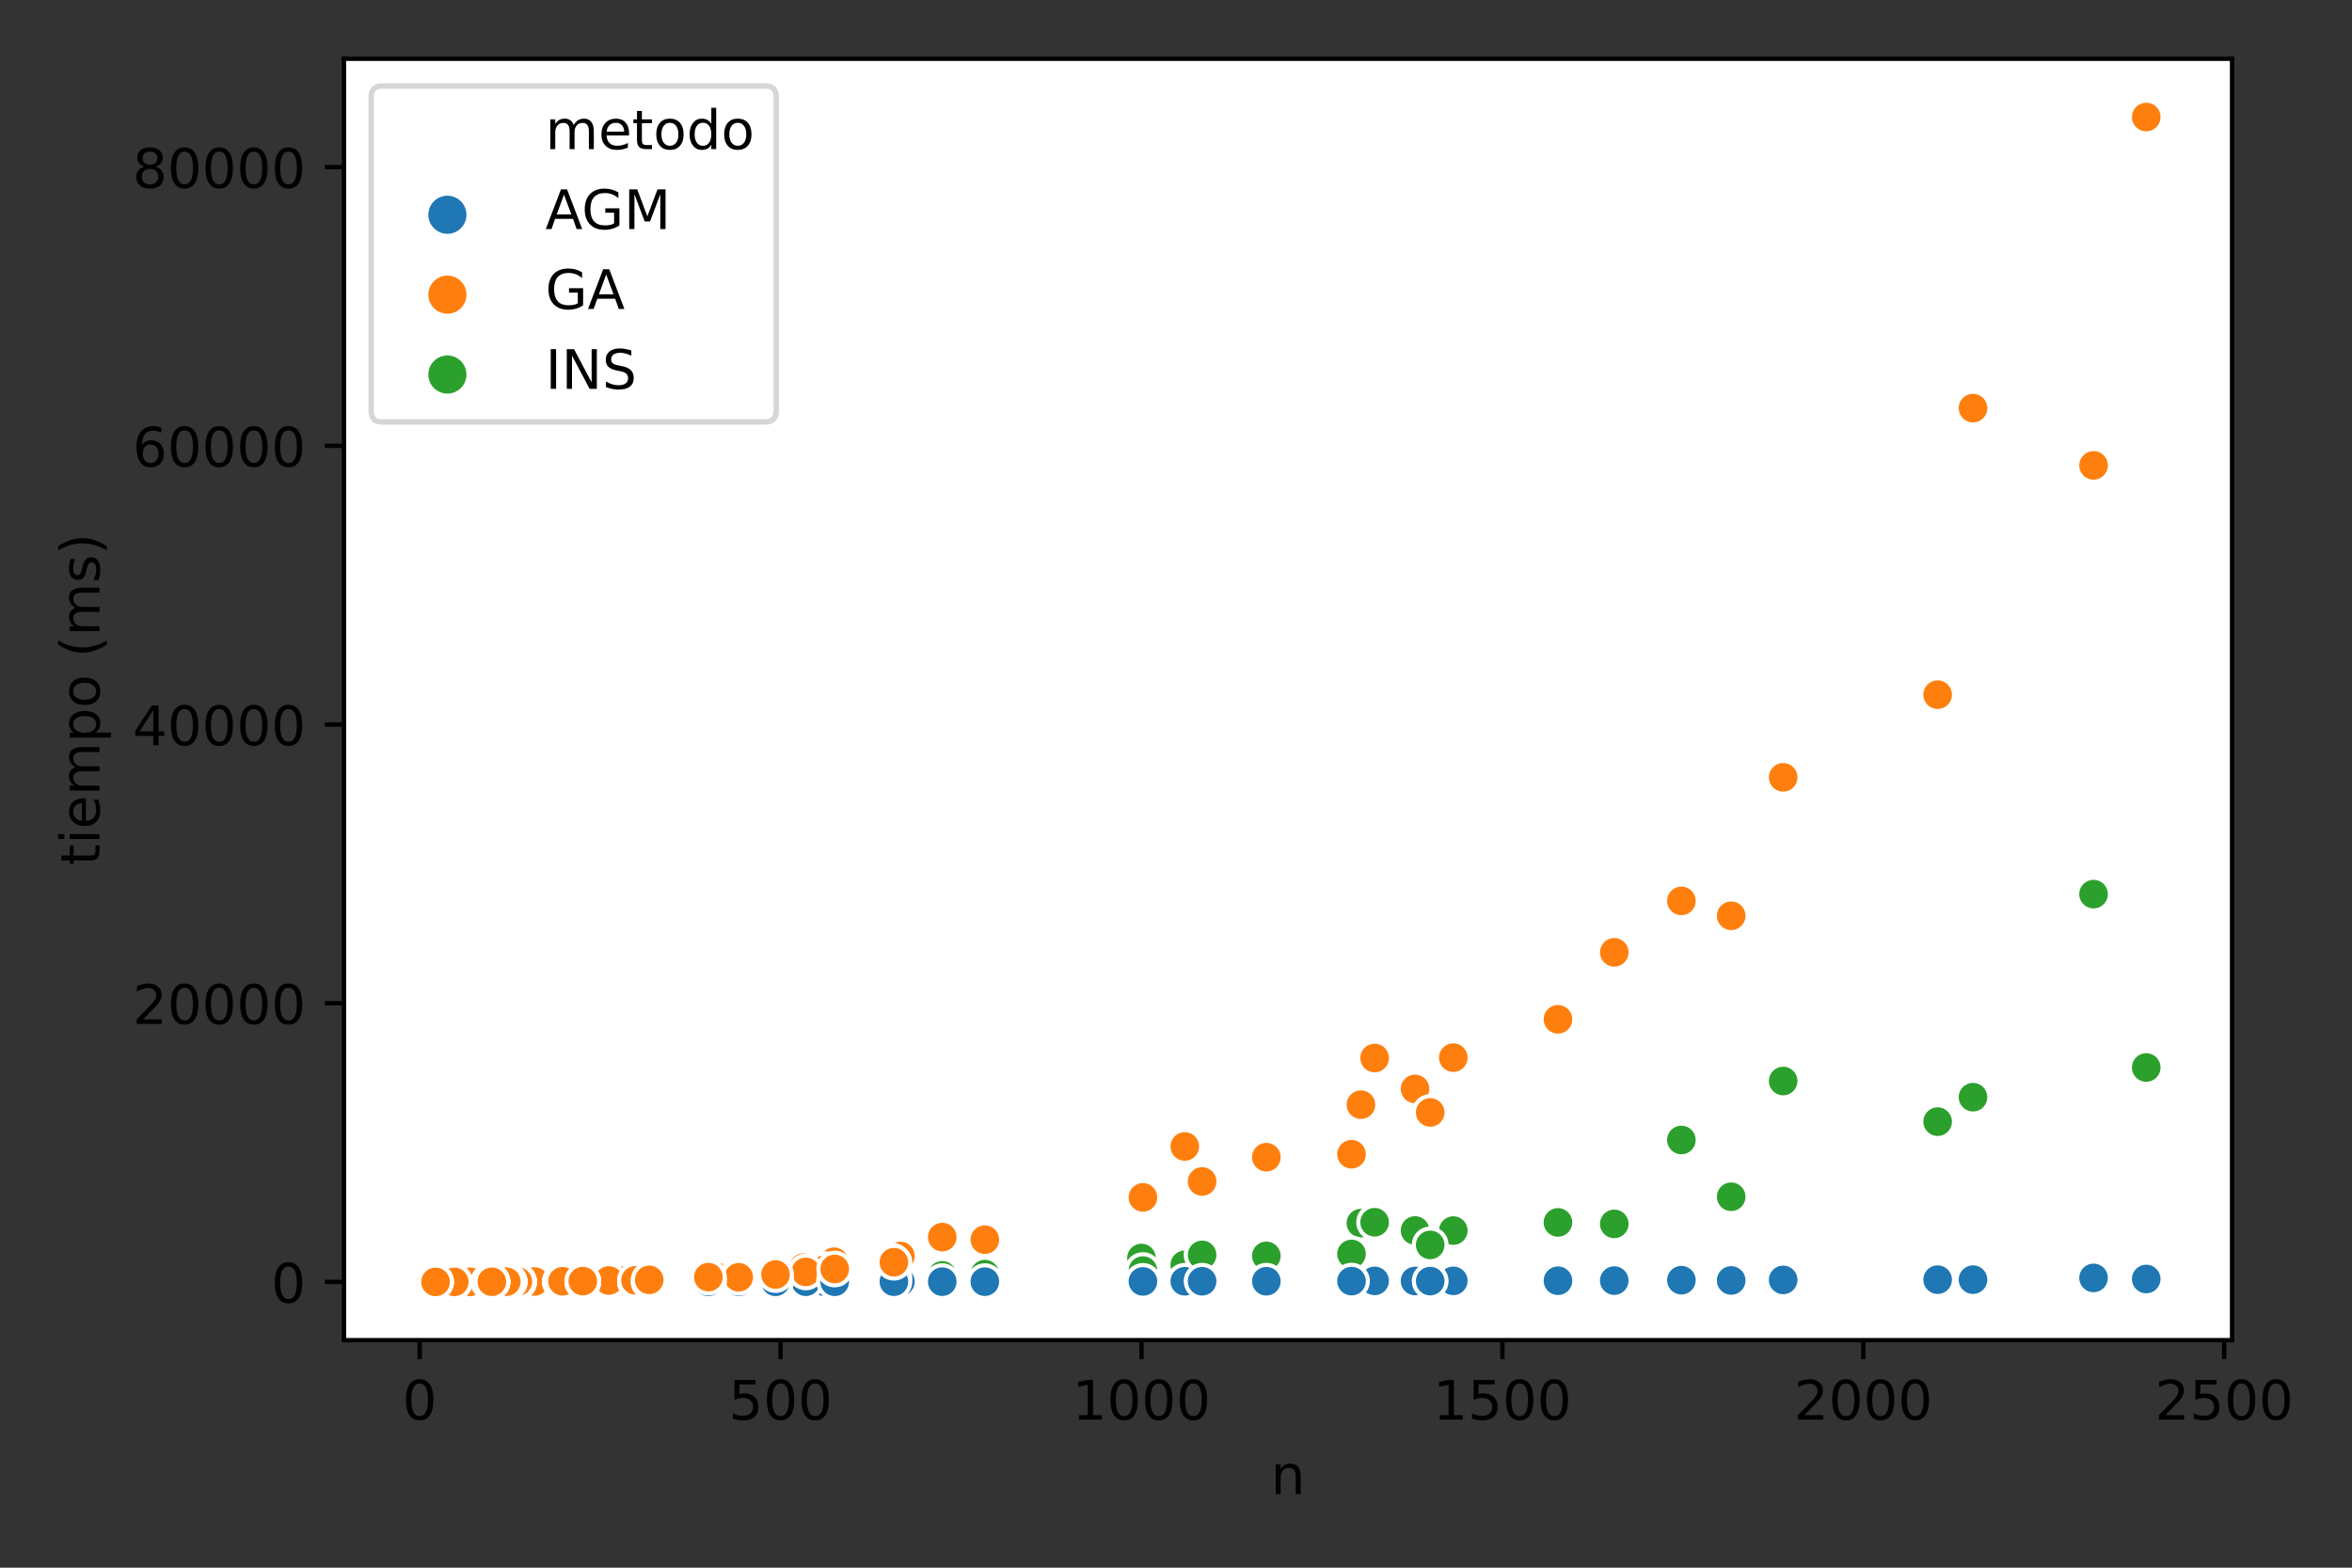 <?xml version="1.0" encoding="utf-8" standalone="no"?>
<!DOCTYPE svg PUBLIC "-//W3C//DTD SVG 1.1//EN"
  "http://www.w3.org/Graphics/SVG/1.1/DTD/svg11.dtd">
<!-- Created with matplotlib (https://matplotlib.org/) -->
<svg height="288pt" version="1.1" viewBox="0 0 432 288" width="432pt" xmlns="http://www.w3.org/2000/svg" xmlns:xlink="http://www.w3.org/1999/xlink">
 <rect x="0" y="0" width="432" height="288" fill="#333333" stroke="none"/>
 <defs>
  <style type="text/css">*{stroke-linecap:butt;stroke-linejoin:round;}</style>
 </defs>
 <g id="figure_1">
  <g id="patch_1">
   <path d="M 0 288 
L 432 288 
L 432 0 
L 0 0 
z
" style="fill:none;"/>
  </g>
  <g id="axes_1">
   <g id="patch_2">
    <path d="M 63.175 246.2 
L 409.97 246.2 
L 409.97 10.8 
L 63.175 10.8 
z
" style="fill:#ffffff;"/>
   </g>
   <g id="PathCollection_1">
    <defs>
     <path d="M 0 3 
C 0.796 3 1.559 2.684 2.121 2.121 
C 2.684 1.559 3 0.796 3 -0 
C 3 -0.796 2.684 -1.559 2.121 -2.121 
C 1.559 -2.684 0.796 -3 0 -3 
C -0.796 -3 -1.559 -2.684 -2.121 -2.121 
C -2.684 -1.559 -3 -0.796 -3 0 
C -3 0.796 -2.684 1.559 -2.121 2.121 
C -1.559 2.684 -0.796 3 0 3 
z
" id="C0_0_acd3afee00"/>
    </defs>
    <g clip-path="url(#p5eee56cf90)">
     <use style="fill:#2ca02c;stroke:#ffffff;stroke-width:0.75;" x="266.933" xlink:href="#C0_0_acd3afee00" y="226.065"/>
    </g>
    <g clip-path="url(#p5eee56cf90)">
     <use style="fill:#1f77b4;stroke:#ffffff;stroke-width:0.75;" x="266.933" xlink:href="#C0_0_acd3afee00" y="235.301"/>
    </g>
    <g clip-path="url(#p5eee56cf90)">
     <use style="fill:#ff7f0e;stroke:#ffffff;stroke-width:0.75;" x="266.933" xlink:href="#C0_0_acd3afee00" y="194.297"/>
    </g>
    <g clip-path="url(#p5eee56cf90)">
     <use style="fill:#2ca02c;stroke:#ffffff;stroke-width:0.75;" x="165.379" xlink:href="#C0_0_acd3afee00" y="234.82"/>
    </g>
    <g clip-path="url(#p5eee56cf90)">
     <use style="fill:#1f77b4;stroke:#ffffff;stroke-width:0.75;" x="165.379" xlink:href="#C0_0_acd3afee00" y="235.454"/>
    </g>
    <g clip-path="url(#p5eee56cf90)">
     <use style="fill:#ff7f0e;stroke:#ffffff;stroke-width:0.75;" x="165.379" xlink:href="#C0_0_acd3afee00" y="230.748"/>
    </g>
    <g clip-path="url(#p5eee56cf90)">
     <use style="fill:#2ca02c;stroke:#ffffff;stroke-width:0.75;" x="249.963" xlink:href="#C0_0_acd3afee00" y="224.7"/>
    </g>
    <g clip-path="url(#p5eee56cf90)">
     <use style="fill:#1f77b4;stroke:#ffffff;stroke-width:0.75;" x="249.963" xlink:href="#C0_0_acd3afee00" y="235.319"/>
    </g>
    <g clip-path="url(#p5eee56cf90)">
     <use style="fill:#ff7f0e;stroke:#ffffff;stroke-width:0.75;" x="249.963" xlink:href="#C0_0_acd3afee00" y="202.94"/>
    </g>
    <g clip-path="url(#p5eee56cf90)">
     <use style="fill:#2ca02c;stroke:#ffffff;stroke-width:0.75;" x="91.268" xlink:href="#C0_0_acd3afee00" y="235.494"/>
    </g>
    <g clip-path="url(#p5eee56cf90)">
     <use style="fill:#1f77b4;stroke:#ffffff;stroke-width:0.75;" x="91.268" xlink:href="#C0_0_acd3afee00" y="235.498"/>
    </g>
    <g clip-path="url(#p5eee56cf90)">
     <use style="fill:#ff7f0e;stroke:#ffffff;stroke-width:0.75;" x="91.268" xlink:href="#C0_0_acd3afee00" y="235.453"/>
    </g>
    <g clip-path="url(#p5eee56cf90)">
     <use style="fill:#2ca02c;stroke:#ffffff;stroke-width:0.75;" x="90.207" xlink:href="#C0_0_acd3afee00" y="235.493"/>
    </g>
    <g clip-path="url(#p5eee56cf90)">
     <use style="fill:#1f77b4;stroke:#ffffff;stroke-width:0.75;" x="90.207" xlink:href="#C0_0_acd3afee00" y="235.499"/>
    </g>
    <g clip-path="url(#p5eee56cf90)">
     <use style="fill:#ff7f0e;stroke:#ffffff;stroke-width:0.75;" x="90.207" xlink:href="#C0_0_acd3afee00" y="235.471"/>
    </g>
    <g clip-path="url(#p5eee56cf90)">
     <use style="fill:#2ca02c;stroke:#ffffff;stroke-width:0.75;" x="355.892" xlink:href="#C0_0_acd3afee00" y="206.059"/>
    </g>
    <g clip-path="url(#p5eee56cf90)">
     <use style="fill:#1f77b4;stroke:#ffffff;stroke-width:0.75;" x="355.892" xlink:href="#C0_0_acd3afee00" y="235.09"/>
    </g>
    <g clip-path="url(#p5eee56cf90)">
     <use style="fill:#ff7f0e;stroke:#ffffff;stroke-width:0.75;" x="355.892" xlink:href="#C0_0_acd3afee00" y="127.617"/>
    </g>
    <g clip-path="url(#p5eee56cf90)">
     <use style="fill:#2ca02c;stroke:#ffffff;stroke-width:0.75;" x="103.598" xlink:href="#C0_0_acd3afee00" y="235.45"/>
    </g>
    <g clip-path="url(#p5eee56cf90)">
     <use style="fill:#1f77b4;stroke:#ffffff;stroke-width:0.75;" x="103.598" xlink:href="#C0_0_acd3afee00" y="235.494"/>
    </g>
    <g clip-path="url(#p5eee56cf90)">
     <use style="fill:#ff7f0e;stroke:#ffffff;stroke-width:0.75;" x="103.598" xlink:href="#C0_0_acd3afee00" y="235.326"/>
    </g>
    <g clip-path="url(#p5eee56cf90)">
     <use style="fill:#2ca02c;stroke:#ffffff;stroke-width:0.75;" x="252.482" xlink:href="#C0_0_acd3afee00" y="224.54"/>
    </g>
    <g clip-path="url(#p5eee56cf90)">
     <use style="fill:#1f77b4;stroke:#ffffff;stroke-width:0.75;" x="252.482" xlink:href="#C0_0_acd3afee00" y="235.312"/>
    </g>
    <g clip-path="url(#p5eee56cf90)">
     <use style="fill:#ff7f0e;stroke:#ffffff;stroke-width:0.75;" x="252.482" xlink:href="#C0_0_acd3afee00" y="194.367"/>
    </g>
    <g clip-path="url(#p5eee56cf90)">
     <use style="fill:#2ca02c;stroke:#ffffff;stroke-width:0.75;" x="163.788" xlink:href="#C0_0_acd3afee00" y="234.868"/>
    </g>
    <g clip-path="url(#p5eee56cf90)">
     <use style="fill:#1f77b4;stroke:#ffffff;stroke-width:0.75;" x="163.788" xlink:href="#C0_0_acd3afee00" y="235.466"/>
    </g>
    <g clip-path="url(#p5eee56cf90)">
     <use style="fill:#ff7f0e;stroke:#ffffff;stroke-width:0.75;" x="163.788" xlink:href="#C0_0_acd3afee00" y="231.656"/>
    </g>
    <g clip-path="url(#p5eee56cf90)">
     <use style="fill:#2ca02c;stroke:#ffffff;stroke-width:0.75;" x="153.182" xlink:href="#C0_0_acd3afee00" y="235.04"/>
    </g>
    <g clip-path="url(#p5eee56cf90)">
     <use style="fill:#1f77b4;stroke:#ffffff;stroke-width:0.75;" x="153.182" xlink:href="#C0_0_acd3afee00" y="235.471"/>
    </g>
    <g clip-path="url(#p5eee56cf90)">
     <use style="fill:#ff7f0e;stroke:#ffffff;stroke-width:0.75;" x="153.182" xlink:href="#C0_0_acd3afee00" y="231.796"/>
    </g>
    <g clip-path="url(#p5eee56cf90)">
     <use style="fill:#2ca02c;stroke:#ffffff;stroke-width:0.75;" x="97.234" xlink:href="#C0_0_acd3afee00" y="235.487"/>
    </g>
    <g clip-path="url(#p5eee56cf90)">
     <use style="fill:#1f77b4;stroke:#ffffff;stroke-width:0.75;" x="97.234" xlink:href="#C0_0_acd3afee00" y="235.496"/>
    </g>
    <g clip-path="url(#p5eee56cf90)">
     <use style="fill:#ff7f0e;stroke:#ffffff;stroke-width:0.75;" x="97.234" xlink:href="#C0_0_acd3afee00" y="235.406"/>
    </g>
    <g clip-path="url(#p5eee56cf90)">
     <use style="fill:#2ca02c;stroke:#ffffff;stroke-width:0.75;" x="93.92" xlink:href="#C0_0_acd3afee00" y="235.491"/>
    </g>
    <g clip-path="url(#p5eee56cf90)">
     <use style="fill:#1f77b4;stroke:#ffffff;stroke-width:0.75;" x="93.92" xlink:href="#C0_0_acd3afee00" y="235.497"/>
    </g>
    <g clip-path="url(#p5eee56cf90)">
     <use style="fill:#ff7f0e;stroke:#ffffff;stroke-width:0.75;" x="93.92" xlink:href="#C0_0_acd3afee00" y="235.42"/>
    </g>
    <g clip-path="url(#p5eee56cf90)">
     <use style="fill:#2ca02c;stroke:#ffffff;stroke-width:0.75;" x="232.595" xlink:href="#C0_0_acd3afee00" y="230.72"/>
    </g>
    <g clip-path="url(#p5eee56cf90)">
     <use style="fill:#1f77b4;stroke:#ffffff;stroke-width:0.75;" x="232.595" xlink:href="#C0_0_acd3afee00" y="235.376"/>
    </g>
    <g clip-path="url(#p5eee56cf90)">
     <use style="fill:#ff7f0e;stroke:#ffffff;stroke-width:0.75;" x="232.595" xlink:href="#C0_0_acd3afee00" y="212.592"/>
    </g>
    <g clip-path="url(#p5eee56cf90)">
     <use style="fill:#2ca02c;stroke:#ffffff;stroke-width:0.75;" x="80.927" xlink:href="#C0_0_acd3afee00" y="235.5"/>
    </g>
    <g clip-path="url(#p5eee56cf90)">
     <use style="fill:#1f77b4;stroke:#ffffff;stroke-width:0.75;" x="80.927" xlink:href="#C0_0_acd3afee00" y="235.5"/>
    </g>
    <g clip-path="url(#p5eee56cf90)">
     <use style="fill:#ff7f0e;stroke:#ffffff;stroke-width:0.75;" x="80.927" xlink:href="#C0_0_acd3afee00" y="235.497"/>
    </g>
    <g clip-path="url(#p5eee56cf90)">
     <use style="fill:#2ca02c;stroke:#ffffff;stroke-width:0.75;" x="217.614" xlink:href="#C0_0_acd3afee00" y="232.357"/>
    </g>
    <g clip-path="url(#p5eee56cf90)">
     <use style="fill:#1f77b4;stroke:#ffffff;stroke-width:0.75;" x="217.614" xlink:href="#C0_0_acd3afee00" y="235.382"/>
    </g>
    <g clip-path="url(#p5eee56cf90)">
     <use style="fill:#ff7f0e;stroke:#ffffff;stroke-width:0.75;" x="217.614" xlink:href="#C0_0_acd3afee00" y="210.617"/>
    </g>
    <g clip-path="url(#p5eee56cf90)">
     <use style="fill:#2ca02c;stroke:#ffffff;stroke-width:0.75;" x="87.158" xlink:href="#C0_0_acd3afee00" y="235.498"/>
    </g>
    <g clip-path="url(#p5eee56cf90)">
     <use style="fill:#1f77b4;stroke:#ffffff;stroke-width:0.75;" x="87.158" xlink:href="#C0_0_acd3afee00" y="235.499"/>
    </g>
    <g clip-path="url(#p5eee56cf90)">
     <use style="fill:#ff7f0e;stroke:#ffffff;stroke-width:0.75;" x="87.158" xlink:href="#C0_0_acd3afee00" y="235.472"/>
    </g>
    <g clip-path="url(#p5eee56cf90)">
     <use style="fill:#2ca02c;stroke:#ffffff;stroke-width:0.75;" x="286.156" xlink:href="#C0_0_acd3afee00" y="224.573"/>
    </g>
    <g clip-path="url(#p5eee56cf90)">
     <use style="fill:#1f77b4;stroke:#ffffff;stroke-width:0.75;" x="286.156" xlink:href="#C0_0_acd3afee00" y="235.282"/>
    </g>
    <g clip-path="url(#p5eee56cf90)">
     <use style="fill:#ff7f0e;stroke:#ffffff;stroke-width:0.75;" x="286.156" xlink:href="#C0_0_acd3afee00" y="187.258"/>
    </g>
    <g clip-path="url(#p5eee56cf90)">
     <use style="fill:#2ca02c;stroke:#ffffff;stroke-width:0.75;" x="90.34" xlink:href="#C0_0_acd3afee00" y="235.496"/>
    </g>
    <g clip-path="url(#p5eee56cf90)">
     <use style="fill:#1f77b4;stroke:#ffffff;stroke-width:0.75;" x="90.34" xlink:href="#C0_0_acd3afee00" y="235.498"/>
    </g>
    <g clip-path="url(#p5eee56cf90)">
     <use style="fill:#ff7f0e;stroke:#ffffff;stroke-width:0.75;" x="90.34" xlink:href="#C0_0_acd3afee00" y="235.452"/>
    </g>
    <g clip-path="url(#p5eee56cf90)">
     <use style="fill:#2ca02c;stroke:#ffffff;stroke-width:0.75;" x="362.388" xlink:href="#C0_0_acd3afee00" y="201.564"/>
    </g>
    <g clip-path="url(#p5eee56cf90)">
     <use style="fill:#1f77b4;stroke:#ffffff;stroke-width:0.75;" x="362.388" xlink:href="#C0_0_acd3afee00" y="235.085"/>
    </g>
    <g clip-path="url(#p5eee56cf90)">
     <use style="fill:#ff7f0e;stroke:#ffffff;stroke-width:0.75;" x="362.388" xlink:href="#C0_0_acd3afee00" y="74.979"/>
    </g>
    <g clip-path="url(#p5eee56cf90)">
     <use style="fill:#2ca02c;stroke:#ffffff;stroke-width:0.75;" x="96.969" xlink:href="#C0_0_acd3afee00" y="235.484"/>
    </g>
    <g clip-path="url(#p5eee56cf90)">
     <use style="fill:#1f77b4;stroke:#ffffff;stroke-width:0.75;" x="96.969" xlink:href="#C0_0_acd3afee00" y="235.496"/>
    </g>
    <g clip-path="url(#p5eee56cf90)">
     <use style="fill:#ff7f0e;stroke:#ffffff;stroke-width:0.75;" x="96.969" xlink:href="#C0_0_acd3afee00" y="235.41"/>
    </g>
    <g clip-path="url(#p5eee56cf90)">
     <use style="fill:#2ca02c;stroke:#ffffff;stroke-width:0.75;" x="112.083" xlink:href="#C0_0_acd3afee00" y="235.446"/>
    </g>
    <g clip-path="url(#p5eee56cf90)">
     <use style="fill:#1f77b4;stroke:#ffffff;stroke-width:0.75;" x="112.083" xlink:href="#C0_0_acd3afee00" y="235.491"/>
    </g>
    <g clip-path="url(#p5eee56cf90)">
     <use style="fill:#ff7f0e;stroke:#ffffff;stroke-width:0.75;" x="112.083" xlink:href="#C0_0_acd3afee00" y="235.261"/>
    </g>
    <g clip-path="url(#p5eee56cf90)">
     <use style="fill:#2ca02c;stroke:#ffffff;stroke-width:0.75;" x="103.863" xlink:href="#C0_0_acd3afee00" y="235.469"/>
    </g>
    <g clip-path="url(#p5eee56cf90)">
     <use style="fill:#1f77b4;stroke:#ffffff;stroke-width:0.75;" x="103.863" xlink:href="#C0_0_acd3afee00" y="235.494"/>
    </g>
    <g clip-path="url(#p5eee56cf90)">
     <use style="fill:#ff7f0e;stroke:#ffffff;stroke-width:0.75;" x="103.863" xlink:href="#C0_0_acd3afee00" y="235.312"/>
    </g>
    <g clip-path="url(#p5eee56cf90)">
     <use style="fill:#2ca02c;stroke:#ffffff;stroke-width:0.75;" x="147.613" xlink:href="#C0_0_acd3afee00" y="234.961"/>
    </g>
    <g clip-path="url(#p5eee56cf90)">
     <use style="fill:#1f77b4;stroke:#ffffff;stroke-width:0.75;" x="147.613" xlink:href="#C0_0_acd3afee00" y="235.47"/>
    </g>
    <g clip-path="url(#p5eee56cf90)">
     <use style="fill:#ff7f0e;stroke:#ffffff;stroke-width:0.75;" x="147.613" xlink:href="#C0_0_acd3afee00" y="232.872"/>
    </g>
    <g clip-path="url(#p5eee56cf90)">
     <use style="fill:#2ca02c;stroke:#ffffff;stroke-width:0.75;" x="82.651" xlink:href="#C0_0_acd3afee00" y="235.499"/>
    </g>
    <g clip-path="url(#p5eee56cf90)">
     <use style="fill:#1f77b4;stroke:#ffffff;stroke-width:0.75;" x="82.651" xlink:href="#C0_0_acd3afee00" y="235.5"/>
    </g>
    <g clip-path="url(#p5eee56cf90)">
     <use style="fill:#ff7f0e;stroke:#ffffff;stroke-width:0.75;" x="82.651" xlink:href="#C0_0_acd3afee00" y="235.496"/>
    </g>
    <g clip-path="url(#p5eee56cf90)">
     <use style="fill:#2ca02c;stroke:#ffffff;stroke-width:0.75;" x="96.969" xlink:href="#C0_0_acd3afee00" y="235.477"/>
    </g>
    <g clip-path="url(#p5eee56cf90)">
     <use style="fill:#1f77b4;stroke:#ffffff;stroke-width:0.75;" x="96.969" xlink:href="#C0_0_acd3afee00" y="235.495"/>
    </g>
    <g clip-path="url(#p5eee56cf90)">
     <use style="fill:#ff7f0e;stroke:#ffffff;stroke-width:0.75;" x="96.969" xlink:href="#C0_0_acd3afee00" y="235.398"/>
    </g>
    <g clip-path="url(#p5eee56cf90)">
     <use style="fill:#2ca02c;stroke:#ffffff;stroke-width:0.75;" x="87.158" xlink:href="#C0_0_acd3afee00" y="235.498"/>
    </g>
    <g clip-path="url(#p5eee56cf90)">
     <use style="fill:#1f77b4;stroke:#ffffff;stroke-width:0.75;" x="87.158" xlink:href="#C0_0_acd3afee00" y="235.499"/>
    </g>
    <g clip-path="url(#p5eee56cf90)">
     <use style="fill:#ff7f0e;stroke:#ffffff;stroke-width:0.75;" x="87.158" xlink:href="#C0_0_acd3afee00" y="235.482"/>
    </g>
    <g clip-path="url(#p5eee56cf90)">
     <use style="fill:#2ca02c;stroke:#ffffff;stroke-width:0.75;" x="106.912" xlink:href="#C0_0_acd3afee00" y="235.452"/>
    </g>
    <g clip-path="url(#p5eee56cf90)">
     <use style="fill:#1f77b4;stroke:#ffffff;stroke-width:0.75;" x="106.912" xlink:href="#C0_0_acd3afee00" y="235.494"/>
    </g>
    <g clip-path="url(#p5eee56cf90)">
     <use style="fill:#ff7f0e;stroke:#ffffff;stroke-width:0.75;" x="106.912" xlink:href="#C0_0_acd3afee00" y="235.349"/>
    </g>
    <g clip-path="url(#p5eee56cf90)">
     <use style="fill:#2ca02c;stroke:#ffffff;stroke-width:0.75;" x="103.598" xlink:href="#C0_0_acd3afee00" y="235.452"/>
    </g>
    <g clip-path="url(#p5eee56cf90)">
     <use style="fill:#1f77b4;stroke:#ffffff;stroke-width:0.75;" x="103.598" xlink:href="#C0_0_acd3afee00" y="235.494"/>
    </g>
    <g clip-path="url(#p5eee56cf90)">
     <use style="fill:#ff7f0e;stroke:#ffffff;stroke-width:0.75;" x="103.598" xlink:href="#C0_0_acd3afee00" y="235.287"/>
    </g>
    <g clip-path="url(#p5eee56cf90)">
     <use style="fill:#2ca02c;stroke:#ffffff;stroke-width:0.75;" x="96.173" xlink:href="#C0_0_acd3afee00" y="235.489"/>
    </g>
    <g clip-path="url(#p5eee56cf90)">
     <use style="fill:#1f77b4;stroke:#ffffff;stroke-width:0.75;" x="96.173" xlink:href="#C0_0_acd3afee00" y="235.497"/>
    </g>
    <g clip-path="url(#p5eee56cf90)">
     <use style="fill:#ff7f0e;stroke:#ffffff;stroke-width:0.75;" x="96.173" xlink:href="#C0_0_acd3afee00" y="235.416"/>
    </g>
    <g clip-path="url(#p5eee56cf90)">
     <use style="fill:#2ca02c;stroke:#ffffff;stroke-width:0.75;" x="173.068" xlink:href="#C0_0_acd3afee00" y="234.298"/>
    </g>
    <g clip-path="url(#p5eee56cf90)">
     <use style="fill:#1f77b4;stroke:#ffffff;stroke-width:0.75;" x="173.068" xlink:href="#C0_0_acd3afee00" y="235.453"/>
    </g>
    <g clip-path="url(#p5eee56cf90)">
     <use style="fill:#ff7f0e;stroke:#ffffff;stroke-width:0.75;" x="173.068" xlink:href="#C0_0_acd3afee00" y="227.269"/>
    </g>
    <g clip-path="url(#p5eee56cf90)">
     <use style="fill:#2ca02c;stroke:#ffffff;stroke-width:0.75;" x="151.458" xlink:href="#C0_0_acd3afee00" y="235.067"/>
    </g>
    <g clip-path="url(#p5eee56cf90)">
     <use style="fill:#1f77b4;stroke:#ffffff;stroke-width:0.75;" x="151.458" xlink:href="#C0_0_acd3afee00" y="235.479"/>
    </g>
    <g clip-path="url(#p5eee56cf90)">
     <use style="fill:#ff7f0e;stroke:#ffffff;stroke-width:0.75;" x="151.458" xlink:href="#C0_0_acd3afee00" y="233.257"/>
    </g>
    <g clip-path="url(#p5eee56cf90)">
     <use style="fill:#2ca02c;stroke:#ffffff;stroke-width:0.75;" x="119.242" xlink:href="#C0_0_acd3afee00" y="235.421"/>
    </g>
    <g clip-path="url(#p5eee56cf90)">
     <use style="fill:#1f77b4;stroke:#ffffff;stroke-width:0.75;" x="119.242" xlink:href="#C0_0_acd3afee00" y="235.49"/>
    </g>
    <g clip-path="url(#p5eee56cf90)">
     <use style="fill:#ff7f0e;stroke:#ffffff;stroke-width:0.75;" x="119.242" xlink:href="#C0_0_acd3afee00" y="235.068"/>
    </g>
    <g clip-path="url(#p5eee56cf90)">
     <use style="fill:#2ca02c;stroke:#ffffff;stroke-width:0.75;" x="384.529" xlink:href="#C0_0_acd3afee00" y="164.262"/>
    </g>
    <g clip-path="url(#p5eee56cf90)">
     <use style="fill:#1f77b4;stroke:#ffffff;stroke-width:0.75;" x="384.529" xlink:href="#C0_0_acd3afee00" y="234.763"/>
    </g>
    <g clip-path="url(#p5eee56cf90)">
     <use style="fill:#ff7f0e;stroke:#ffffff;stroke-width:0.75;" x="384.529" xlink:href="#C0_0_acd3afee00" y="85.496"/>
    </g>
    <g clip-path="url(#p5eee56cf90)">
     <use style="fill:#2ca02c;stroke:#ffffff;stroke-width:0.75;" x="394.207" xlink:href="#C0_0_acd3afee00" y="196.109"/>
    </g>
    <g clip-path="url(#p5eee56cf90)">
     <use style="fill:#1f77b4;stroke:#ffffff;stroke-width:0.75;" x="394.207" xlink:href="#C0_0_acd3afee00" y="234.965"/>
    </g>
    <g clip-path="url(#p5eee56cf90)">
     <use style="fill:#ff7f0e;stroke:#ffffff;stroke-width:0.75;" x="394.207" xlink:href="#C0_0_acd3afee00" y="21.5"/>
    </g>
    <g clip-path="url(#p5eee56cf90)">
     <use style="fill:#2ca02c;stroke:#ffffff;stroke-width:0.75;" x="209.659" xlink:href="#C0_0_acd3afee00" y="231.114"/>
    </g>
    <g clip-path="url(#p5eee56cf90)">
     <use style="fill:#1f77b4;stroke:#ffffff;stroke-width:0.75;" x="209.659" xlink:href="#C0_0_acd3afee00" y="235.37"/>
    </g>
    <g clip-path="url(#p5eee56cf90)">
     <use style="fill:#ff7f0e;stroke:#ffffff;stroke-width:0.75;" x="209.659" xlink:href="#C0_0_acd3afee00" y="219.662"/>
    </g>
    <g clip-path="url(#p5eee56cf90)">
     <use style="fill:#2ca02c;stroke:#ffffff;stroke-width:0.75;" x="96.969" xlink:href="#C0_0_acd3afee00" y="235.482"/>
    </g>
    <g clip-path="url(#p5eee56cf90)">
     <use style="fill:#1f77b4;stroke:#ffffff;stroke-width:0.75;" x="96.969" xlink:href="#C0_0_acd3afee00" y="235.496"/>
    </g>
    <g clip-path="url(#p5eee56cf90)">
     <use style="fill:#ff7f0e;stroke:#ffffff;stroke-width:0.75;" x="96.969" xlink:href="#C0_0_acd3afee00" y="235.425"/>
    </g>
    <g clip-path="url(#p5eee56cf90)">
     <use style="fill:#2ca02c;stroke:#ffffff;stroke-width:0.75;" x="90.34" xlink:href="#C0_0_acd3afee00" y="235.497"/>
    </g>
    <g clip-path="url(#p5eee56cf90)">
     <use style="fill:#1f77b4;stroke:#ffffff;stroke-width:0.75;" x="90.34" xlink:href="#C0_0_acd3afee00" y="235.499"/>
    </g>
    <g clip-path="url(#p5eee56cf90)">
     <use style="fill:#ff7f0e;stroke:#ffffff;stroke-width:0.75;" x="90.34" xlink:href="#C0_0_acd3afee00" y="235.465"/>
    </g>
    <g clip-path="url(#p5eee56cf90)">
     <use style="fill:#2ca02c;stroke:#ffffff;stroke-width:0.75;" x="78.938" xlink:href="#C0_0_acd3afee00" y="235.5"/>
    </g>
    <g clip-path="url(#p5eee56cf90)">
     <use style="fill:#1f77b4;stroke:#ffffff;stroke-width:0.75;" x="78.938" xlink:href="#C0_0_acd3afee00" y="235.5"/>
    </g>
    <g clip-path="url(#p5eee56cf90)">
     <use style="fill:#ff7f0e;stroke:#ffffff;stroke-width:0.75;" x="78.938" xlink:href="#C0_0_acd3afee00" y="235.5"/>
    </g>
    <g clip-path="url(#p5eee56cf90)">
     <use style="fill:#2ca02c;stroke:#ffffff;stroke-width:0.75;" x="98.162" xlink:href="#C0_0_acd3afee00" y="235.486"/>
    </g>
    <g clip-path="url(#p5eee56cf90)">
     <use style="fill:#1f77b4;stroke:#ffffff;stroke-width:0.75;" x="98.162" xlink:href="#C0_0_acd3afee00" y="235.497"/>
    </g>
    <g clip-path="url(#p5eee56cf90)">
     <use style="fill:#ff7f0e;stroke:#ffffff;stroke-width:0.75;" x="98.162" xlink:href="#C0_0_acd3afee00" y="235.424"/>
    </g>
    <g clip-path="url(#p5eee56cf90)">
     <use style="fill:#2ca02c;stroke:#ffffff;stroke-width:0.75;" x="296.497" xlink:href="#C0_0_acd3afee00" y="224.839"/>
    </g>
    <g clip-path="url(#p5eee56cf90)">
     <use style="fill:#1f77b4;stroke:#ffffff;stroke-width:0.75;" x="296.497" xlink:href="#C0_0_acd3afee00" y="235.259"/>
    </g>
    <g clip-path="url(#p5eee56cf90)">
     <use style="fill:#ff7f0e;stroke:#ffffff;stroke-width:0.75;" x="296.497" xlink:href="#C0_0_acd3afee00" y="174.954"/>
    </g>
    <g clip-path="url(#p5eee56cf90)">
     <use style="fill:#2ca02c;stroke:#ffffff;stroke-width:0.75;" x="107.442" xlink:href="#C0_0_acd3afee00" y="235.467"/>
    </g>
    <g clip-path="url(#p5eee56cf90)">
     <use style="fill:#1f77b4;stroke:#ffffff;stroke-width:0.75;" x="107.442" xlink:href="#C0_0_acd3afee00" y="235.494"/>
    </g>
    <g clip-path="url(#p5eee56cf90)">
     <use style="fill:#ff7f0e;stroke:#ffffff;stroke-width:0.75;" x="107.442" xlink:href="#C0_0_acd3afee00" y="235.354"/>
    </g>
    <g clip-path="url(#p5eee56cf90)">
     <use style="fill:#2ca02c;stroke:#ffffff;stroke-width:0.75;" x="95.245" xlink:href="#C0_0_acd3afee00" y="235.494"/>
    </g>
    <g clip-path="url(#p5eee56cf90)">
     <use style="fill:#1f77b4;stroke:#ffffff;stroke-width:0.75;" x="95.245" xlink:href="#C0_0_acd3afee00" y="235.498"/>
    </g>
    <g clip-path="url(#p5eee56cf90)">
     <use style="fill:#ff7f0e;stroke:#ffffff;stroke-width:0.75;" x="95.245" xlink:href="#C0_0_acd3afee00" y="235.438"/>
    </g>
    <g clip-path="url(#p5eee56cf90)">
     <use style="fill:#2ca02c;stroke:#ffffff;stroke-width:0.75;" x="90.34" xlink:href="#C0_0_acd3afee00" y="235.496"/>
    </g>
    <g clip-path="url(#p5eee56cf90)">
     <use style="fill:#1f77b4;stroke:#ffffff;stroke-width:0.75;" x="90.34" xlink:href="#C0_0_acd3afee00" y="235.499"/>
    </g>
    <g clip-path="url(#p5eee56cf90)">
     <use style="fill:#ff7f0e;stroke:#ffffff;stroke-width:0.75;" x="90.34" xlink:href="#C0_0_acd3afee00" y="235.467"/>
    </g>
    <g clip-path="url(#p5eee56cf90)">
     <use style="fill:#2ca02c;stroke:#ffffff;stroke-width:0.75;" x="94.317" xlink:href="#C0_0_acd3afee00" y="235.493"/>
    </g>
    <g clip-path="url(#p5eee56cf90)">
     <use style="fill:#1f77b4;stroke:#ffffff;stroke-width:0.75;" x="94.317" xlink:href="#C0_0_acd3afee00" y="235.498"/>
    </g>
    <g clip-path="url(#p5eee56cf90)">
     <use style="fill:#ff7f0e;stroke:#ffffff;stroke-width:0.75;" x="94.317" xlink:href="#C0_0_acd3afee00" y="235.439"/>
    </g>
    <g clip-path="url(#p5eee56cf90)">
     <use style="fill:#2ca02c;stroke:#ffffff;stroke-width:0.75;" x="95.113" xlink:href="#C0_0_acd3afee00" y="235.494"/>
    </g>
    <g clip-path="url(#p5eee56cf90)">
     <use style="fill:#1f77b4;stroke:#ffffff;stroke-width:0.75;" x="95.113" xlink:href="#C0_0_acd3afee00" y="235.498"/>
    </g>
    <g clip-path="url(#p5eee56cf90)">
     <use style="fill:#ff7f0e;stroke:#ffffff;stroke-width:0.75;" x="95.113" xlink:href="#C0_0_acd3afee00" y="235.44"/>
    </g>
    <g clip-path="url(#p5eee56cf90)">
     <use style="fill:#2ca02c;stroke:#ffffff;stroke-width:0.75;" x="114.204" xlink:href="#C0_0_acd3afee00" y="235.445"/>
    </g>
    <g clip-path="url(#p5eee56cf90)">
     <use style="fill:#1f77b4;stroke:#ffffff;stroke-width:0.75;" x="114.204" xlink:href="#C0_0_acd3afee00" y="235.493"/>
    </g>
    <g clip-path="url(#p5eee56cf90)">
     <use style="fill:#ff7f0e;stroke:#ffffff;stroke-width:0.75;" x="114.204" xlink:href="#C0_0_acd3afee00" y="235.289"/>
    </g>
    <g clip-path="url(#p5eee56cf90)">
     <use style="fill:#2ca02c;stroke:#ffffff;stroke-width:0.75;" x="83.844" xlink:href="#C0_0_acd3afee00" y="235.499"/>
    </g>
    <g clip-path="url(#p5eee56cf90)">
     <use style="fill:#1f77b4;stroke:#ffffff;stroke-width:0.75;" x="83.844" xlink:href="#C0_0_acd3afee00" y="235.5"/>
    </g>
    <g clip-path="url(#p5eee56cf90)">
     <use style="fill:#ff7f0e;stroke:#ffffff;stroke-width:0.75;" x="83.844" xlink:href="#C0_0_acd3afee00" y="235.494"/>
    </g>
    <g clip-path="url(#p5eee56cf90)">
     <use style="fill:#2ca02c;stroke:#ffffff;stroke-width:0.75;" x="91.003" xlink:href="#C0_0_acd3afee00" y="235.496"/>
    </g>
    <g clip-path="url(#p5eee56cf90)">
     <use style="fill:#1f77b4;stroke:#ffffff;stroke-width:0.75;" x="91.003" xlink:href="#C0_0_acd3afee00" y="235.499"/>
    </g>
    <g clip-path="url(#p5eee56cf90)">
     <use style="fill:#ff7f0e;stroke:#ffffff;stroke-width:0.75;" x="91.003" xlink:href="#C0_0_acd3afee00" y="235.465"/>
    </g>
    <g clip-path="url(#p5eee56cf90)">
     <use style="fill:#2ca02c;stroke:#ffffff;stroke-width:0.75;" x="102.935" xlink:href="#C0_0_acd3afee00" y="235.48"/>
    </g>
    <g clip-path="url(#p5eee56cf90)">
     <use style="fill:#1f77b4;stroke:#ffffff;stroke-width:0.75;" x="102.935" xlink:href="#C0_0_acd3afee00" y="235.497"/>
    </g>
    <g clip-path="url(#p5eee56cf90)">
     <use style="fill:#ff7f0e;stroke:#ffffff;stroke-width:0.75;" x="102.935" xlink:href="#C0_0_acd3afee00" y="235.388"/>
    </g>
    <g clip-path="url(#p5eee56cf90)">
     <use style="fill:#2ca02c;stroke:#ffffff;stroke-width:0.75;" x="111.818" xlink:href="#C0_0_acd3afee00" y="235.43"/>
    </g>
    <g clip-path="url(#p5eee56cf90)">
     <use style="fill:#1f77b4;stroke:#ffffff;stroke-width:0.75;" x="111.818" xlink:href="#C0_0_acd3afee00" y="235.494"/>
    </g>
    <g clip-path="url(#p5eee56cf90)">
     <use style="fill:#ff7f0e;stroke:#ffffff;stroke-width:0.75;" x="111.818" xlink:href="#C0_0_acd3afee00" y="235.24"/>
    </g>
    <g clip-path="url(#p5eee56cf90)">
     <use style="fill:#2ca02c;stroke:#ffffff;stroke-width:0.75;" x="164.185" xlink:href="#C0_0_acd3afee00" y="234.703"/>
    </g>
    <g clip-path="url(#p5eee56cf90)">
     <use style="fill:#1f77b4;stroke:#ffffff;stroke-width:0.75;" x="164.185" xlink:href="#C0_0_acd3afee00" y="235.462"/>
    </g>
    <g clip-path="url(#p5eee56cf90)">
     <use style="fill:#ff7f0e;stroke:#ffffff;stroke-width:0.75;" x="164.185" xlink:href="#C0_0_acd3afee00" y="231.88"/>
    </g>
    <g clip-path="url(#p5eee56cf90)">
     <use style="fill:#2ca02c;stroke:#ffffff;stroke-width:0.75;" x="80.927" xlink:href="#C0_0_acd3afee00" y="235.5"/>
    </g>
    <g clip-path="url(#p5eee56cf90)">
     <use style="fill:#1f77b4;stroke:#ffffff;stroke-width:0.75;" x="80.927" xlink:href="#C0_0_acd3afee00" y="235.5"/>
    </g>
    <g clip-path="url(#p5eee56cf90)">
     <use style="fill:#ff7f0e;stroke:#ffffff;stroke-width:0.75;" x="80.927" xlink:href="#C0_0_acd3afee00" y="235.498"/>
    </g>
    <g clip-path="url(#p5eee56cf90)">
     <use style="fill:#2ca02c;stroke:#ffffff;stroke-width:0.75;" x="134.223" xlink:href="#C0_0_acd3afee00" y="235.329"/>
    </g>
    <g clip-path="url(#p5eee56cf90)">
     <use style="fill:#1f77b4;stroke:#ffffff;stroke-width:0.75;" x="134.223" xlink:href="#C0_0_acd3afee00" y="235.48"/>
    </g>
    <g clip-path="url(#p5eee56cf90)">
     <use style="fill:#ff7f0e;stroke:#ffffff;stroke-width:0.75;" x="134.223" xlink:href="#C0_0_acd3afee00" y="234.67"/>
    </g>
    <g clip-path="url(#p5eee56cf90)">
     <use style="fill:#2ca02c;stroke:#ffffff;stroke-width:0.75;" x="132.367" xlink:href="#C0_0_acd3afee00" y="235.345"/>
    </g>
    <g clip-path="url(#p5eee56cf90)">
     <use style="fill:#1f77b4;stroke:#ffffff;stroke-width:0.75;" x="132.367" xlink:href="#C0_0_acd3afee00" y="235.487"/>
    </g>
    <g clip-path="url(#p5eee56cf90)">
     <use style="fill:#ff7f0e;stroke:#ffffff;stroke-width:0.75;" x="132.367" xlink:href="#C0_0_acd3afee00" y="234.764"/>
    </g>
    <g clip-path="url(#p5eee56cf90)">
     <use style="fill:#2ca02c;stroke:#ffffff;stroke-width:0.75;" x="116.723" xlink:href="#C0_0_acd3afee00" y="235.437"/>
    </g>
    <g clip-path="url(#p5eee56cf90)">
     <use style="fill:#1f77b4;stroke:#ffffff;stroke-width:0.75;" x="116.723" xlink:href="#C0_0_acd3afee00" y="235.49"/>
    </g>
    <g clip-path="url(#p5eee56cf90)">
     <use style="fill:#ff7f0e;stroke:#ffffff;stroke-width:0.75;" x="116.723" xlink:href="#C0_0_acd3afee00" y="235.212"/>
    </g>
    <g clip-path="url(#p5eee56cf90)">
     <use style="fill:#2ca02c;stroke:#ffffff;stroke-width:0.75;" x="209.925" xlink:href="#C0_0_acd3afee00" y="233.415"/>
    </g>
    <g clip-path="url(#p5eee56cf90)">
     <use style="fill:#1f77b4;stroke:#ffffff;stroke-width:0.75;" x="209.925" xlink:href="#C0_0_acd3afee00" y="235.41"/>
    </g>
    <g clip-path="url(#p5eee56cf90)">
     <use style="fill:#ff7f0e;stroke:#ffffff;stroke-width:0.75;" x="209.925" xlink:href="#C0_0_acd3afee00" y="219.973"/>
    </g>
    <g clip-path="url(#p5eee56cf90)">
     <use style="fill:#2ca02c;stroke:#ffffff;stroke-width:0.75;" x="106.912" xlink:href="#C0_0_acd3afee00" y="235.466"/>
    </g>
    <g clip-path="url(#p5eee56cf90)">
     <use style="fill:#1f77b4;stroke:#ffffff;stroke-width:0.75;" x="106.912" xlink:href="#C0_0_acd3afee00" y="235.495"/>
    </g>
    <g clip-path="url(#p5eee56cf90)">
     <use style="fill:#ff7f0e;stroke:#ffffff;stroke-width:0.75;" x="106.912" xlink:href="#C0_0_acd3afee00" y="235.37"/>
    </g>
    <g clip-path="url(#p5eee56cf90)">
     <use style="fill:#2ca02c;stroke:#ffffff;stroke-width:0.75;" x="259.906" xlink:href="#C0_0_acd3afee00" y="226.05"/>
    </g>
    <g clip-path="url(#p5eee56cf90)">
     <use style="fill:#1f77b4;stroke:#ffffff;stroke-width:0.75;" x="259.906" xlink:href="#C0_0_acd3afee00" y="235.329"/>
    </g>
    <g clip-path="url(#p5eee56cf90)">
     <use style="fill:#ff7f0e;stroke:#ffffff;stroke-width:0.75;" x="259.906" xlink:href="#C0_0_acd3afee00" y="200.046"/>
    </g>
    <g clip-path="url(#p5eee56cf90)">
     <use style="fill:#2ca02c;stroke:#ffffff;stroke-width:0.75;" x="79.204" xlink:href="#C0_0_acd3afee00" y="235.5"/>
    </g>
    <g clip-path="url(#p5eee56cf90)">
     <use style="fill:#1f77b4;stroke:#ffffff;stroke-width:0.75;" x="79.204" xlink:href="#C0_0_acd3afee00" y="235.5"/>
    </g>
    <g clip-path="url(#p5eee56cf90)">
     <use style="fill:#ff7f0e;stroke:#ffffff;stroke-width:0.75;" x="79.204" xlink:href="#C0_0_acd3afee00" y="235.5"/>
    </g>
    <g clip-path="url(#p5eee56cf90)">
     <use style="fill:#2ca02c;stroke:#ffffff;stroke-width:0.75;" x="308.827" xlink:href="#C0_0_acd3afee00" y="209.427"/>
    </g>
    <g clip-path="url(#p5eee56cf90)">
     <use style="fill:#1f77b4;stroke:#ffffff;stroke-width:0.75;" x="308.827" xlink:href="#C0_0_acd3afee00" y="235.183"/>
    </g>
    <g clip-path="url(#p5eee56cf90)">
     <use style="fill:#ff7f0e;stroke:#ffffff;stroke-width:0.75;" x="308.827" xlink:href="#C0_0_acd3afee00" y="165.509"/>
    </g>
    <g clip-path="url(#p5eee56cf90)">
     <use style="fill:#2ca02c;stroke:#ffffff;stroke-width:0.75;" x="90.473" xlink:href="#C0_0_acd3afee00" y="235.496"/>
    </g>
    <g clip-path="url(#p5eee56cf90)">
     <use style="fill:#1f77b4;stroke:#ffffff;stroke-width:0.75;" x="90.473" xlink:href="#C0_0_acd3afee00" y="235.498"/>
    </g>
    <g clip-path="url(#p5eee56cf90)">
     <use style="fill:#ff7f0e;stroke:#ffffff;stroke-width:0.75;" x="90.473" xlink:href="#C0_0_acd3afee00" y="235.472"/>
    </g>
    <g clip-path="url(#p5eee56cf90)">
     <use style="fill:#2ca02c;stroke:#ffffff;stroke-width:0.75;" x="220.796" xlink:href="#C0_0_acd3afee00" y="230.538"/>
    </g>
    <g clip-path="url(#p5eee56cf90)">
     <use style="fill:#1f77b4;stroke:#ffffff;stroke-width:0.75;" x="220.796" xlink:href="#C0_0_acd3afee00" y="235.38"/>
    </g>
    <g clip-path="url(#p5eee56cf90)">
     <use style="fill:#ff7f0e;stroke:#ffffff;stroke-width:0.75;" x="220.796" xlink:href="#C0_0_acd3afee00" y="217.052"/>
    </g>
    <g clip-path="url(#p5eee56cf90)">
     <use style="fill:#2ca02c;stroke:#ffffff;stroke-width:0.75;" x="327.52" xlink:href="#C0_0_acd3afee00" y="198.592"/>
    </g>
    <g clip-path="url(#p5eee56cf90)">
     <use style="fill:#1f77b4;stroke:#ffffff;stroke-width:0.75;" x="327.52" xlink:href="#C0_0_acd3afee00" y="235.132"/>
    </g>
    <g clip-path="url(#p5eee56cf90)">
     <use style="fill:#ff7f0e;stroke:#ffffff;stroke-width:0.75;" x="327.52" xlink:href="#C0_0_acd3afee00" y="142.808"/>
    </g>
    <g clip-path="url(#p5eee56cf90)">
     <use style="fill:#2ca02c;stroke:#ffffff;stroke-width:0.75;" x="317.975" xlink:href="#C0_0_acd3afee00" y="219.856"/>
    </g>
    <g clip-path="url(#p5eee56cf90)">
     <use style="fill:#1f77b4;stroke:#ffffff;stroke-width:0.75;" x="317.975" xlink:href="#C0_0_acd3afee00" y="235.233"/>
    </g>
    <g clip-path="url(#p5eee56cf90)">
     <use style="fill:#ff7f0e;stroke:#ffffff;stroke-width:0.75;" x="317.975" xlink:href="#C0_0_acd3afee00" y="168.236"/>
    </g>
    <g clip-path="url(#p5eee56cf90)">
     <use style="fill:#2ca02c;stroke:#ffffff;stroke-width:0.75;" x="93.522" xlink:href="#C0_0_acd3afee00" y="235.494"/>
    </g>
    <g clip-path="url(#p5eee56cf90)">
     <use style="fill:#1f77b4;stroke:#ffffff;stroke-width:0.75;" x="93.522" xlink:href="#C0_0_acd3afee00" y="235.498"/>
    </g>
    <g clip-path="url(#p5eee56cf90)">
     <use style="fill:#ff7f0e;stroke:#ffffff;stroke-width:0.75;" x="93.522" xlink:href="#C0_0_acd3afee00" y="235.455"/>
    </g>
    <g clip-path="url(#p5eee56cf90)">
     <use style="fill:#2ca02c;stroke:#ffffff;stroke-width:0.75;" x="83.976" xlink:href="#C0_0_acd3afee00" y="235.499"/>
    </g>
    <g clip-path="url(#p5eee56cf90)">
     <use style="fill:#1f77b4;stroke:#ffffff;stroke-width:0.75;" x="83.976" xlink:href="#C0_0_acd3afee00" y="235.499"/>
    </g>
    <g clip-path="url(#p5eee56cf90)">
     <use style="fill:#ff7f0e;stroke:#ffffff;stroke-width:0.75;" x="83.976" xlink:href="#C0_0_acd3afee00" y="235.495"/>
    </g>
    <g clip-path="url(#p5eee56cf90)">
     <use style="fill:#2ca02c;stroke:#ffffff;stroke-width:0.75;" x="248.239" xlink:href="#C0_0_acd3afee00" y="230.366"/>
    </g>
    <g clip-path="url(#p5eee56cf90)">
     <use style="fill:#1f77b4;stroke:#ffffff;stroke-width:0.75;" x="248.239" xlink:href="#C0_0_acd3afee00" y="235.354"/>
    </g>
    <g clip-path="url(#p5eee56cf90)">
     <use style="fill:#ff7f0e;stroke:#ffffff;stroke-width:0.75;" x="248.239" xlink:href="#C0_0_acd3afee00" y="212.045"/>
    </g>
    <g clip-path="url(#p5eee56cf90)">
     <use style="fill:#2ca02c;stroke:#ffffff;stroke-width:0.75;" x="103.333" xlink:href="#C0_0_acd3afee00" y="235.482"/>
    </g>
    <g clip-path="url(#p5eee56cf90)">
     <use style="fill:#1f77b4;stroke:#ffffff;stroke-width:0.75;" x="103.333" xlink:href="#C0_0_acd3afee00" y="235.495"/>
    </g>
    <g clip-path="url(#p5eee56cf90)">
     <use style="fill:#ff7f0e;stroke:#ffffff;stroke-width:0.75;" x="103.333" xlink:href="#C0_0_acd3afee00" y="235.379"/>
    </g>
    <g clip-path="url(#p5eee56cf90)">
     <use style="fill:#2ca02c;stroke:#ffffff;stroke-width:0.75;" x="135.284" xlink:href="#C0_0_acd3afee00" y="235.316"/>
    </g>
    <g clip-path="url(#p5eee56cf90)">
     <use style="fill:#1f77b4;stroke:#ffffff;stroke-width:0.75;" x="135.284" xlink:href="#C0_0_acd3afee00" y="235.481"/>
    </g>
    <g clip-path="url(#p5eee56cf90)">
     <use style="fill:#ff7f0e;stroke:#ffffff;stroke-width:0.75;" x="135.284" xlink:href="#C0_0_acd3afee00" y="234.55"/>
    </g>
    <g clip-path="url(#p5eee56cf90)">
     <use style="fill:#2ca02c;stroke:#ffffff;stroke-width:0.75;" x="86.363" xlink:href="#C0_0_acd3afee00" y="235.499"/>
    </g>
    <g clip-path="url(#p5eee56cf90)">
     <use style="fill:#1f77b4;stroke:#ffffff;stroke-width:0.75;" x="86.363" xlink:href="#C0_0_acd3afee00" y="235.499"/>
    </g>
    <g clip-path="url(#p5eee56cf90)">
     <use style="fill:#ff7f0e;stroke:#ffffff;stroke-width:0.75;" x="86.363" xlink:href="#C0_0_acd3afee00" y="235.484"/>
    </g>
    <g clip-path="url(#p5eee56cf90)">
     <use style="fill:#2ca02c;stroke:#ffffff;stroke-width:0.75;" x="135.681" xlink:href="#C0_0_acd3afee00" y="235.267"/>
    </g>
    <g clip-path="url(#p5eee56cf90)">
     <use style="fill:#1f77b4;stroke:#ffffff;stroke-width:0.75;" x="135.681" xlink:href="#C0_0_acd3afee00" y="235.484"/>
    </g>
    <g clip-path="url(#p5eee56cf90)">
     <use style="fill:#ff7f0e;stroke:#ffffff;stroke-width:0.75;" x="135.681" xlink:href="#C0_0_acd3afee00" y="234.653"/>
    </g>
    <g clip-path="url(#p5eee56cf90)">
     <use style="fill:#2ca02c;stroke:#ffffff;stroke-width:0.75;" x="89.81" xlink:href="#C0_0_acd3afee00" y="235.497"/>
    </g>
    <g clip-path="url(#p5eee56cf90)">
     <use style="fill:#1f77b4;stroke:#ffffff;stroke-width:0.75;" x="89.81" xlink:href="#C0_0_acd3afee00" y="235.498"/>
    </g>
    <g clip-path="url(#p5eee56cf90)">
     <use style="fill:#ff7f0e;stroke:#ffffff;stroke-width:0.75;" x="89.81" xlink:href="#C0_0_acd3afee00" y="235.464"/>
    </g>
    <g clip-path="url(#p5eee56cf90)">
     <use style="fill:#2ca02c;stroke:#ffffff;stroke-width:0.75;" x="180.89" xlink:href="#C0_0_acd3afee00" y="234.073"/>
    </g>
    <g clip-path="url(#p5eee56cf90)">
     <use style="fill:#1f77b4;stroke:#ffffff;stroke-width:0.75;" x="180.89" xlink:href="#C0_0_acd3afee00" y="235.455"/>
    </g>
    <g clip-path="url(#p5eee56cf90)">
     <use style="fill:#ff7f0e;stroke:#ffffff;stroke-width:0.75;" x="180.89" xlink:href="#C0_0_acd3afee00" y="227.739"/>
    </g>
    <g clip-path="url(#p5eee56cf90)">
     <use style="fill:#2ca02c;stroke:#ffffff;stroke-width:0.75;" x="92.992" xlink:href="#C0_0_acd3afee00" y="235.493"/>
    </g>
    <g clip-path="url(#p5eee56cf90)">
     <use style="fill:#1f77b4;stroke:#ffffff;stroke-width:0.75;" x="92.992" xlink:href="#C0_0_acd3afee00" y="235.498"/>
    </g>
    <g clip-path="url(#p5eee56cf90)">
     <use style="fill:#ff7f0e;stroke:#ffffff;stroke-width:0.75;" x="92.992" xlink:href="#C0_0_acd3afee00" y="235.456"/>
    </g>
    <g clip-path="url(#p5eee56cf90)">
     <use style="fill:#2ca02c;stroke:#ffffff;stroke-width:0.75;" x="107.045" xlink:href="#C0_0_acd3afee00" y="235.47"/>
    </g>
    <g clip-path="url(#p5eee56cf90)">
     <use style="fill:#1f77b4;stroke:#ffffff;stroke-width:0.75;" x="107.045" xlink:href="#C0_0_acd3afee00" y="235.494"/>
    </g>
    <g clip-path="url(#p5eee56cf90)">
     <use style="fill:#ff7f0e;stroke:#ffffff;stroke-width:0.75;" x="107.045" xlink:href="#C0_0_acd3afee00" y="235.354"/>
    </g>
    <g clip-path="url(#p5eee56cf90)">
     <use style="fill:#2ca02c;stroke:#ffffff;stroke-width:0.75;" x="130.113" xlink:href="#C0_0_acd3afee00" y="235.255"/>
    </g>
    <g clip-path="url(#p5eee56cf90)">
     <use style="fill:#1f77b4;stroke:#ffffff;stroke-width:0.75;" x="130.113" xlink:href="#C0_0_acd3afee00" y="235.485"/>
    </g>
    <g clip-path="url(#p5eee56cf90)">
     <use style="fill:#ff7f0e;stroke:#ffffff;stroke-width:0.75;" x="130.113" xlink:href="#C0_0_acd3afee00" y="234.622"/>
    </g>
    <g clip-path="url(#p5eee56cf90)">
     <use style="fill:#2ca02c;stroke:#ffffff;stroke-width:0.75;" x="90.34" xlink:href="#C0_0_acd3afee00" y="235.496"/>
    </g>
    <g clip-path="url(#p5eee56cf90)">
     <use style="fill:#1f77b4;stroke:#ffffff;stroke-width:0.75;" x="90.34" xlink:href="#C0_0_acd3afee00" y="235.499"/>
    </g>
    <g clip-path="url(#p5eee56cf90)">
     <use style="fill:#ff7f0e;stroke:#ffffff;stroke-width:0.75;" x="90.34" xlink:href="#C0_0_acd3afee00" y="235.457"/>
    </g>
    <g clip-path="url(#p5eee56cf90)">
     <use style="fill:#2ca02c;stroke:#ffffff;stroke-width:0.75;" x="262.69" xlink:href="#C0_0_acd3afee00" y="228.704"/>
    </g>
    <g clip-path="url(#p5eee56cf90)">
     <use style="fill:#1f77b4;stroke:#ffffff;stroke-width:0.75;" x="262.69" xlink:href="#C0_0_acd3afee00" y="235.348"/>
    </g>
    <g clip-path="url(#p5eee56cf90)">
     <use style="fill:#ff7f0e;stroke:#ffffff;stroke-width:0.75;" x="262.69" xlink:href="#C0_0_acd3afee00" y="204.368"/>
    </g>
    <g clip-path="url(#p5eee56cf90)">
     <use style="fill:#2ca02c;stroke:#ffffff;stroke-width:0.75;" x="148.011" xlink:href="#C0_0_acd3afee00" y="234.892"/>
    </g>
    <g clip-path="url(#p5eee56cf90)">
     <use style="fill:#1f77b4;stroke:#ffffff;stroke-width:0.75;" x="148.011" xlink:href="#C0_0_acd3afee00" y="235.47"/>
    </g>
    <g clip-path="url(#p5eee56cf90)">
     <use style="fill:#ff7f0e;stroke:#ffffff;stroke-width:0.75;" x="148.011" xlink:href="#C0_0_acd3afee00" y="233.665"/>
    </g>
    <g clip-path="url(#p5eee56cf90)">
     <use style="fill:#2ca02c;stroke:#ffffff;stroke-width:0.75;" x="119.242" xlink:href="#C0_0_acd3afee00" y="235.427"/>
    </g>
    <g clip-path="url(#p5eee56cf90)">
     <use style="fill:#1f77b4;stroke:#ffffff;stroke-width:0.75;" x="119.242" xlink:href="#C0_0_acd3afee00" y="235.49"/>
    </g>
    <g clip-path="url(#p5eee56cf90)">
     <use style="fill:#ff7f0e;stroke:#ffffff;stroke-width:0.75;" x="119.242" xlink:href="#C0_0_acd3afee00" y="235.122"/>
    </g>
    <g clip-path="url(#p5eee56cf90)">
     <use style="fill:#2ca02c;stroke:#ffffff;stroke-width:0.75;" x="153.314" xlink:href="#C0_0_acd3afee00" y="235.039"/>
    </g>
    <g clip-path="url(#p5eee56cf90)">
     <use style="fill:#1f77b4;stroke:#ffffff;stroke-width:0.75;" x="153.314" xlink:href="#C0_0_acd3afee00" y="235.477"/>
    </g>
    <g clip-path="url(#p5eee56cf90)">
     <use style="fill:#ff7f0e;stroke:#ffffff;stroke-width:0.75;" x="153.314" xlink:href="#C0_0_acd3afee00" y="233.122"/>
    </g>
    <g clip-path="url(#p5eee56cf90)">
     <use style="fill:#2ca02c;stroke:#ffffff;stroke-width:0.75;" x="90.34" xlink:href="#C0_0_acd3afee00" y="235.497"/>
    </g>
    <g clip-path="url(#p5eee56cf90)">
     <use style="fill:#1f77b4;stroke:#ffffff;stroke-width:0.75;" x="90.34" xlink:href="#C0_0_acd3afee00" y="235.498"/>
    </g>
    <g clip-path="url(#p5eee56cf90)">
     <use style="fill:#ff7f0e;stroke:#ffffff;stroke-width:0.75;" x="90.34" xlink:href="#C0_0_acd3afee00" y="235.47"/>
    </g>
    <g clip-path="url(#p5eee56cf90)">
     <use style="fill:#2ca02c;stroke:#ffffff;stroke-width:0.75;" x="83.446" xlink:href="#C0_0_acd3afee00" y="235.5"/>
    </g>
    <g clip-path="url(#p5eee56cf90)">
     <use style="fill:#1f77b4;stroke:#ffffff;stroke-width:0.75;" x="83.446" xlink:href="#C0_0_acd3afee00" y="235.5"/>
    </g>
    <g clip-path="url(#p5eee56cf90)">
     <use style="fill:#ff7f0e;stroke:#ffffff;stroke-width:0.75;" x="83.446" xlink:href="#C0_0_acd3afee00" y="235.496"/>
    </g>
    <g clip-path="url(#p5eee56cf90)">
     <use style="fill:#2ca02c;stroke:#ffffff;stroke-width:0.75;" x="79.999" xlink:href="#C0_0_acd3afee00" y="235.5"/>
    </g>
    <g clip-path="url(#p5eee56cf90)">
     <use style="fill:#1f77b4;stroke:#ffffff;stroke-width:0.75;" x="79.999" xlink:href="#C0_0_acd3afee00" y="235.5"/>
    </g>
    <g clip-path="url(#p5eee56cf90)">
     <use style="fill:#ff7f0e;stroke:#ffffff;stroke-width:0.75;" x="79.999" xlink:href="#C0_0_acd3afee00" y="235.499"/>
    </g>
    <g clip-path="url(#p5eee56cf90)">
     <use style="fill:#2ca02c;stroke:#ffffff;stroke-width:0.75;" x="142.443" xlink:href="#C0_0_acd3afee00" y="235.139"/>
    </g>
    <g clip-path="url(#p5eee56cf90)">
     <use style="fill:#1f77b4;stroke:#ffffff;stroke-width:0.75;" x="142.443" xlink:href="#C0_0_acd3afee00" y="235.479"/>
    </g>
    <g clip-path="url(#p5eee56cf90)">
     <use style="fill:#ff7f0e;stroke:#ffffff;stroke-width:0.75;" x="142.443" xlink:href="#C0_0_acd3afee00" y="234.148"/>
    </g>
    <g clip-path="url(#p5eee56cf90)">
     <use style="fill:#2ca02c;stroke:#ffffff;stroke-width:0.75;" x="90.34" xlink:href="#C0_0_acd3afee00" y="235.496"/>
    </g>
    <g clip-path="url(#p5eee56cf90)">
     <use style="fill:#1f77b4;stroke:#ffffff;stroke-width:0.75;" x="90.34" xlink:href="#C0_0_acd3afee00" y="235.498"/>
    </g>
    <g clip-path="url(#p5eee56cf90)">
     <use style="fill:#ff7f0e;stroke:#ffffff;stroke-width:0.75;" x="90.34" xlink:href="#C0_0_acd3afee00" y="235.472"/>
    </g>
   </g>
   <g id="PathCollection_2"/>
   <g id="PathCollection_3"/>
   <g id="PathCollection_4"/>
   <g id="PathCollection_5"/>
   <g id="matplotlib.axis_1">
    <g id="xtick_1">
     <g id="line2d_1">
      <defs>
       <path d="M 0 0 
L 0 3.5 
" id="m7a4e05a576" style="stroke:#000000;stroke-width:0.8;"/>
      </defs>
      <g>
       <use style="stroke:#000000;stroke-width:0.8;" x="77.082" xlink:href="#m7a4e05a576" y="246.2"/>
      </g>
     </g>
     <g id="text_1">
      <!-- 0 -->
      <g transform="translate(73.901 260.798)scale(0.1 -0.1)">
       <defs>
        <path d="M 31.781 66.406 
Q 24.172 66.406 20.328 58.906 
Q 16.5 51.422 16.5 36.375 
Q 16.5 21.391 20.328 13.891 
Q 24.172 6.391 31.781 6.391 
Q 39.453 6.391 43.281 13.891 
Q 47.125 21.391 47.125 36.375 
Q 47.125 51.422 43.281 58.906 
Q 39.453 66.406 31.781 66.406 
z
M 31.781 74.219 
Q 44.047 74.219 50.516 64.516 
Q 56.984 54.828 56.984 36.375 
Q 56.984 17.969 50.516 8.266 
Q 44.047 -1.422 31.781 -1.422 
Q 19.531 -1.422 13.062 8.266 
Q 6.594 17.969 6.594 36.375 
Q 6.594 54.828 13.062 64.516 
Q 19.531 74.219 31.781 74.219 
z
" id="DejaVuSans-48"/>
       </defs>
       <use xlink:href="#DejaVuSans-48"/>
      </g>
     </g>
    </g>
    <g id="xtick_2">
     <g id="line2d_2">
      <g>
       <use style="stroke:#000000;stroke-width:0.8;" x="143.371" xlink:href="#m7a4e05a576" y="246.2"/>
      </g>
     </g>
     <g id="text_2">
      <!-- 500 -->
      <g transform="translate(133.827 260.798)scale(0.1 -0.1)">
       <defs>
        <path d="M 10.797 72.906 
L 49.516 72.906 
L 49.516 64.594 
L 19.828 64.594 
L 19.828 46.734 
Q 21.969 47.469 24.109 47.828 
Q 26.266 48.188 28.422 48.188 
Q 40.625 48.188 47.75 41.5 
Q 54.891 34.812 54.891 23.391 
Q 54.891 11.625 47.562 5.094 
Q 40.234 -1.422 26.906 -1.422 
Q 22.312 -1.422 17.547 -0.641 
Q 12.797 0.141 7.719 1.703 
L 7.719 11.625 
Q 12.109 9.234 16.797 8.062 
Q 21.484 6.891 26.703 6.891 
Q 35.156 6.891 40.078 11.328 
Q 45.016 15.766 45.016 23.391 
Q 45.016 31 40.078 35.438 
Q 35.156 39.891 26.703 39.891 
Q 22.75 39.891 18.812 39.016 
Q 14.891 38.141 10.797 36.281 
z
" id="DejaVuSans-53"/>
       </defs>
       <use xlink:href="#DejaVuSans-53"/>
       <use x="63.623" xlink:href="#DejaVuSans-48"/>
       <use x="127.246" xlink:href="#DejaVuSans-48"/>
      </g>
     </g>
    </g>
    <g id="xtick_3">
     <g id="line2d_3">
      <g>
       <use style="stroke:#000000;stroke-width:0.8;" x="209.659" xlink:href="#m7a4e05a576" y="246.2"/>
      </g>
     </g>
     <g id="text_3">
      <!-- 1000 -->
      <g transform="translate(196.934 260.798)scale(0.1 -0.1)">
       <defs>
        <path d="M 12.406 8.297 
L 28.516 8.297 
L 28.516 63.922 
L 10.984 60.406 
L 10.984 69.391 
L 28.422 72.906 
L 38.281 72.906 
L 38.281 8.297 
L 54.391 8.297 
L 54.391 0 
L 12.406 0 
z
" id="DejaVuSans-49"/>
       </defs>
       <use xlink:href="#DejaVuSans-49"/>
       <use x="63.623" xlink:href="#DejaVuSans-48"/>
       <use x="127.246" xlink:href="#DejaVuSans-48"/>
       <use x="190.869" xlink:href="#DejaVuSans-48"/>
      </g>
     </g>
    </g>
    <g id="xtick_4">
     <g id="line2d_4">
      <g>
       <use style="stroke:#000000;stroke-width:0.8;" x="275.948" xlink:href="#m7a4e05a576" y="246.2"/>
      </g>
     </g>
     <g id="text_4">
      <!-- 1500 -->
      <g transform="translate(263.223 260.798)scale(0.1 -0.1)">
       <use xlink:href="#DejaVuSans-49"/>
       <use x="63.623" xlink:href="#DejaVuSans-53"/>
       <use x="127.246" xlink:href="#DejaVuSans-48"/>
       <use x="190.869" xlink:href="#DejaVuSans-48"/>
      </g>
     </g>
    </g>
    <g id="xtick_5">
     <g id="line2d_5">
      <g>
       <use style="stroke:#000000;stroke-width:0.8;" x="342.236" xlink:href="#m7a4e05a576" y="246.2"/>
      </g>
     </g>
     <g id="text_5">
      <!-- 2000 -->
      <g transform="translate(329.511 260.798)scale(0.1 -0.1)">
       <defs>
        <path d="M 19.188 8.297 
L 53.609 8.297 
L 53.609 0 
L 7.328 0 
L 7.328 8.297 
Q 12.938 14.109 22.625 23.891 
Q 32.328 33.688 34.812 36.531 
Q 39.547 41.844 41.422 45.531 
Q 43.312 49.219 43.312 52.781 
Q 43.312 58.594 39.234 62.25 
Q 35.156 65.922 28.609 65.922 
Q 23.969 65.922 18.812 64.312 
Q 13.672 62.703 7.812 59.422 
L 7.812 69.391 
Q 13.766 71.781 18.938 73 
Q 24.125 74.219 28.422 74.219 
Q 39.75 74.219 46.484 68.547 
Q 53.219 62.891 53.219 53.422 
Q 53.219 48.922 51.531 44.891 
Q 49.859 40.875 45.406 35.406 
Q 44.188 33.984 37.641 27.219 
Q 31.109 20.453 19.188 8.297 
z
" id="DejaVuSans-50"/>
       </defs>
       <use xlink:href="#DejaVuSans-50"/>
       <use x="63.623" xlink:href="#DejaVuSans-48"/>
       <use x="127.246" xlink:href="#DejaVuSans-48"/>
       <use x="190.869" xlink:href="#DejaVuSans-48"/>
      </g>
     </g>
    </g>
    <g id="xtick_6">
     <g id="line2d_6">
      <g>
       <use style="stroke:#000000;stroke-width:0.8;" x="408.525" xlink:href="#m7a4e05a576" y="246.2"/>
      </g>
     </g>
     <g id="text_6">
      <!-- 2500 -->
      <g transform="translate(395.8 260.798)scale(0.1 -0.1)">
       <use xlink:href="#DejaVuSans-50"/>
       <use x="63.623" xlink:href="#DejaVuSans-53"/>
       <use x="127.246" xlink:href="#DejaVuSans-48"/>
       <use x="190.869" xlink:href="#DejaVuSans-48"/>
      </g>
     </g>
    </g>
    <g id="text_7">
     <!-- n -->
     <g transform="translate(233.404 274.477)scale(0.1 -0.1)">
      <defs>
       <path d="M 54.891 33.016 
L 54.891 0 
L 45.906 0 
L 45.906 32.719 
Q 45.906 40.484 42.875 44.328 
Q 39.844 48.188 33.797 48.188 
Q 26.516 48.188 22.312 43.547 
Q 18.109 38.922 18.109 30.906 
L 18.109 0 
L 9.078 0 
L 9.078 54.688 
L 18.109 54.688 
L 18.109 46.188 
Q 21.344 51.125 25.703 53.562 
Q 30.078 56 35.797 56 
Q 45.219 56 50.047 50.172 
Q 54.891 44.344 54.891 33.016 
z
" id="DejaVuSans-110"/>
      </defs>
      <use xlink:href="#DejaVuSans-110"/>
     </g>
    </g>
   </g>
   <g id="matplotlib.axis_2">
    <g id="ytick_1">
     <g id="line2d_7">
      <defs>
       <path d="M 0 0 
L -3.5 0 
" id="mb2d5771155" style="stroke:#000000;stroke-width:0.8;"/>
      </defs>
      <g>
       <use style="stroke:#000000;stroke-width:0.8;" x="63.175" xlink:href="#mb2d5771155" y="235.5"/>
      </g>
     </g>
     <g id="text_8">
      <!-- 0 -->
      <g transform="translate(49.812 239.299)scale(0.1 -0.1)">
       <use xlink:href="#DejaVuSans-48"/>
      </g>
     </g>
    </g>
    <g id="ytick_2">
     <g id="line2d_8">
      <g>
       <use style="stroke:#000000;stroke-width:0.8;" x="63.175" xlink:href="#mb2d5771155" y="184.301"/>
      </g>
     </g>
     <g id="text_9">
      <!-- 20000 -->
      <g transform="translate(24.363 188.1)scale(0.1 -0.1)">
       <use xlink:href="#DejaVuSans-50"/>
       <use x="63.623" xlink:href="#DejaVuSans-48"/>
       <use x="127.246" xlink:href="#DejaVuSans-48"/>
       <use x="190.869" xlink:href="#DejaVuSans-48"/>
       <use x="254.492" xlink:href="#DejaVuSans-48"/>
      </g>
     </g>
    </g>
    <g id="ytick_3">
     <g id="line2d_9">
      <g>
       <use style="stroke:#000000;stroke-width:0.8;" x="63.175" xlink:href="#mb2d5771155" y="133.102"/>
      </g>
     </g>
     <g id="text_10">
      <!-- 40000 -->
      <g transform="translate(24.363 136.901)scale(0.1 -0.1)">
       <defs>
        <path d="M 37.797 64.312 
L 12.891 25.391 
L 37.797 25.391 
z
M 35.203 72.906 
L 47.609 72.906 
L 47.609 25.391 
L 58.016 25.391 
L 58.016 17.188 
L 47.609 17.188 
L 47.609 0 
L 37.797 0 
L 37.797 17.188 
L 4.891 17.188 
L 4.891 26.703 
z
" id="DejaVuSans-52"/>
       </defs>
       <use xlink:href="#DejaVuSans-52"/>
       <use x="63.623" xlink:href="#DejaVuSans-48"/>
       <use x="127.246" xlink:href="#DejaVuSans-48"/>
       <use x="190.869" xlink:href="#DejaVuSans-48"/>
       <use x="254.492" xlink:href="#DejaVuSans-48"/>
      </g>
     </g>
    </g>
    <g id="ytick_4">
     <g id="line2d_10">
      <g>
       <use style="stroke:#000000;stroke-width:0.8;" x="63.175" xlink:href="#mb2d5771155" y="81.903"/>
      </g>
     </g>
     <g id="text_11">
      <!-- 60000 -->
      <g transform="translate(24.363 85.702)scale(0.1 -0.1)">
       <defs>
        <path d="M 33.016 40.375 
Q 26.375 40.375 22.484 35.828 
Q 18.609 31.297 18.609 23.391 
Q 18.609 15.531 22.484 10.953 
Q 26.375 6.391 33.016 6.391 
Q 39.656 6.391 43.531 10.953 
Q 47.406 15.531 47.406 23.391 
Q 47.406 31.297 43.531 35.828 
Q 39.656 40.375 33.016 40.375 
z
M 52.594 71.297 
L 52.594 62.312 
Q 48.875 64.062 45.094 64.984 
Q 41.312 65.922 37.594 65.922 
Q 27.828 65.922 22.672 59.328 
Q 17.531 52.734 16.797 39.406 
Q 19.672 43.656 24.016 45.922 
Q 28.375 48.188 33.594 48.188 
Q 44.578 48.188 50.953 41.516 
Q 57.328 34.859 57.328 23.391 
Q 57.328 12.156 50.688 5.359 
Q 44.047 -1.422 33.016 -1.422 
Q 20.359 -1.422 13.672 8.266 
Q 6.984 17.969 6.984 36.375 
Q 6.984 53.656 15.188 63.938 
Q 23.391 74.219 37.203 74.219 
Q 40.922 74.219 44.703 73.484 
Q 48.484 72.75 52.594 71.297 
z
" id="DejaVuSans-54"/>
       </defs>
       <use xlink:href="#DejaVuSans-54"/>
       <use x="63.623" xlink:href="#DejaVuSans-48"/>
       <use x="127.246" xlink:href="#DejaVuSans-48"/>
       <use x="190.869" xlink:href="#DejaVuSans-48"/>
       <use x="254.492" xlink:href="#DejaVuSans-48"/>
      </g>
     </g>
    </g>
    <g id="ytick_5">
     <g id="line2d_11">
      <g>
       <use style="stroke:#000000;stroke-width:0.8;" x="63.175" xlink:href="#mb2d5771155" y="30.703"/>
      </g>
     </g>
     <g id="text_12">
      <!-- 80000 -->
      <g transform="translate(24.363 34.503)scale(0.1 -0.1)">
       <defs>
        <path d="M 31.781 34.625 
Q 24.75 34.625 20.719 30.859 
Q 16.703 27.094 16.703 20.516 
Q 16.703 13.922 20.719 10.156 
Q 24.75 6.391 31.781 6.391 
Q 38.812 6.391 42.859 10.172 
Q 46.922 13.969 46.922 20.516 
Q 46.922 27.094 42.891 30.859 
Q 38.875 34.625 31.781 34.625 
z
M 21.922 38.812 
Q 15.578 40.375 12.031 44.719 
Q 8.5 49.078 8.5 55.328 
Q 8.5 64.062 14.719 69.141 
Q 20.953 74.219 31.781 74.219 
Q 42.672 74.219 48.875 69.141 
Q 55.078 64.062 55.078 55.328 
Q 55.078 49.078 51.531 44.719 
Q 48 40.375 41.703 38.812 
Q 48.828 37.156 52.797 32.312 
Q 56.781 27.484 56.781 20.516 
Q 56.781 9.906 50.312 4.234 
Q 43.844 -1.422 31.781 -1.422 
Q 19.734 -1.422 13.25 4.234 
Q 6.781 9.906 6.781 20.516 
Q 6.781 27.484 10.781 32.312 
Q 14.797 37.156 21.922 38.812 
z
M 18.312 54.391 
Q 18.312 48.734 21.844 45.562 
Q 25.391 42.391 31.781 42.391 
Q 38.141 42.391 41.719 45.562 
Q 45.312 48.734 45.312 54.391 
Q 45.312 60.062 41.719 63.234 
Q 38.141 66.406 31.781 66.406 
Q 25.391 66.406 21.844 63.234 
Q 18.312 60.062 18.312 54.391 
z
" id="DejaVuSans-56"/>
       </defs>
       <use xlink:href="#DejaVuSans-56"/>
       <use x="63.623" xlink:href="#DejaVuSans-48"/>
       <use x="127.246" xlink:href="#DejaVuSans-48"/>
       <use x="190.869" xlink:href="#DejaVuSans-48"/>
       <use x="254.492" xlink:href="#DejaVuSans-48"/>
      </g>
     </g>
    </g>
    <g id="text_13">
     <!-- tiempo (ms) -->
     <g transform="translate(18.283 158.995)rotate(-90)scale(0.1 -0.1)">
      <defs>
       <path d="M 18.312 70.219 
L 18.312 54.688 
L 36.812 54.688 
L 36.812 47.703 
L 18.312 47.703 
L 18.312 18.016 
Q 18.312 11.328 20.141 9.422 
Q 21.969 7.516 27.594 7.516 
L 36.812 7.516 
L 36.812 0 
L 27.594 0 
Q 17.188 0 13.234 3.875 
Q 9.281 7.766 9.281 18.016 
L 9.281 47.703 
L 2.688 47.703 
L 2.688 54.688 
L 9.281 54.688 
L 9.281 70.219 
z
" id="DejaVuSans-116"/>
       <path d="M 9.422 54.688 
L 18.406 54.688 
L 18.406 0 
L 9.422 0 
z
M 9.422 75.984 
L 18.406 75.984 
L 18.406 64.594 
L 9.422 64.594 
z
" id="DejaVuSans-105"/>
       <path d="M 56.203 29.594 
L 56.203 25.203 
L 14.891 25.203 
Q 15.484 15.922 20.484 11.062 
Q 25.484 6.203 34.422 6.203 
Q 39.594 6.203 44.453 7.469 
Q 49.312 8.734 54.109 11.281 
L 54.109 2.781 
Q 49.266 0.734 44.188 -0.344 
Q 39.109 -1.422 33.891 -1.422 
Q 20.797 -1.422 13.156 6.188 
Q 5.516 13.812 5.516 26.812 
Q 5.516 40.234 12.766 48.109 
Q 20.016 56 32.328 56 
Q 43.359 56 49.781 48.891 
Q 56.203 41.797 56.203 29.594 
z
M 47.219 32.234 
Q 47.125 39.594 43.094 43.984 
Q 39.062 48.391 32.422 48.391 
Q 24.906 48.391 20.391 44.141 
Q 15.875 39.891 15.188 32.172 
z
" id="DejaVuSans-101"/>
       <path d="M 52 44.188 
Q 55.375 50.25 60.062 53.125 
Q 64.75 56 71.094 56 
Q 79.641 56 84.281 50.016 
Q 88.922 44.047 88.922 33.016 
L 88.922 0 
L 79.891 0 
L 79.891 32.719 
Q 79.891 40.578 77.094 44.375 
Q 74.312 48.188 68.609 48.188 
Q 61.625 48.188 57.562 43.547 
Q 53.516 38.922 53.516 30.906 
L 53.516 0 
L 44.484 0 
L 44.484 32.719 
Q 44.484 40.625 41.703 44.406 
Q 38.922 48.188 33.109 48.188 
Q 26.219 48.188 22.156 43.531 
Q 18.109 38.875 18.109 30.906 
L 18.109 0 
L 9.078 0 
L 9.078 54.688 
L 18.109 54.688 
L 18.109 46.188 
Q 21.188 51.219 25.484 53.609 
Q 29.781 56 35.688 56 
Q 41.656 56 45.828 52.969 
Q 50 49.953 52 44.188 
z
" id="DejaVuSans-109"/>
       <path d="M 18.109 8.203 
L 18.109 -20.797 
L 9.078 -20.797 
L 9.078 54.688 
L 18.109 54.688 
L 18.109 46.391 
Q 20.953 51.266 25.266 53.625 
Q 29.594 56 35.594 56 
Q 45.562 56 51.781 48.094 
Q 58.016 40.188 58.016 27.297 
Q 58.016 14.406 51.781 6.484 
Q 45.562 -1.422 35.594 -1.422 
Q 29.594 -1.422 25.266 0.953 
Q 20.953 3.328 18.109 8.203 
z
M 48.688 27.297 
Q 48.688 37.203 44.609 42.844 
Q 40.531 48.484 33.406 48.484 
Q 26.266 48.484 22.188 42.844 
Q 18.109 37.203 18.109 27.297 
Q 18.109 17.391 22.188 11.75 
Q 26.266 6.109 33.406 6.109 
Q 40.531 6.109 44.609 11.75 
Q 48.688 17.391 48.688 27.297 
z
" id="DejaVuSans-112"/>
       <path d="M 30.609 48.391 
Q 23.391 48.391 19.188 42.75 
Q 14.984 37.109 14.984 27.297 
Q 14.984 17.484 19.156 11.844 
Q 23.344 6.203 30.609 6.203 
Q 37.797 6.203 41.984 11.859 
Q 46.188 17.531 46.188 27.297 
Q 46.188 37.016 41.984 42.703 
Q 37.797 48.391 30.609 48.391 
z
M 30.609 56 
Q 42.328 56 49.016 48.375 
Q 55.719 40.766 55.719 27.297 
Q 55.719 13.875 49.016 6.219 
Q 42.328 -1.422 30.609 -1.422 
Q 18.844 -1.422 12.172 6.219 
Q 5.516 13.875 5.516 27.297 
Q 5.516 40.766 12.172 48.375 
Q 18.844 56 30.609 56 
z
" id="DejaVuSans-111"/>
       <path id="DejaVuSans-32"/>
       <path d="M 31 75.875 
Q 24.469 64.656 21.281 53.656 
Q 18.109 42.672 18.109 31.391 
Q 18.109 20.125 21.312 9.062 
Q 24.516 -2 31 -13.188 
L 23.188 -13.188 
Q 15.875 -1.703 12.234 9.375 
Q 8.594 20.453 8.594 31.391 
Q 8.594 42.281 12.203 53.312 
Q 15.828 64.359 23.188 75.875 
z
" id="DejaVuSans-40"/>
       <path d="M 44.281 53.078 
L 44.281 44.578 
Q 40.484 46.531 36.375 47.5 
Q 32.281 48.484 27.875 48.484 
Q 21.188 48.484 17.844 46.438 
Q 14.5 44.391 14.5 40.281 
Q 14.5 37.156 16.891 35.375 
Q 19.281 33.594 26.516 31.984 
L 29.594 31.297 
Q 39.156 29.25 43.188 25.516 
Q 47.219 21.781 47.219 15.094 
Q 47.219 7.469 41.188 3.016 
Q 35.156 -1.422 24.609 -1.422 
Q 20.219 -1.422 15.453 -0.562 
Q 10.688 0.297 5.422 2 
L 5.422 11.281 
Q 10.406 8.688 15.234 7.391 
Q 20.062 6.109 24.812 6.109 
Q 31.156 6.109 34.562 8.281 
Q 37.984 10.453 37.984 14.406 
Q 37.984 18.062 35.516 20.016 
Q 33.062 21.969 24.703 23.781 
L 21.578 24.516 
Q 13.234 26.266 9.516 29.906 
Q 5.812 33.547 5.812 39.891 
Q 5.812 47.609 11.281 51.797 
Q 16.75 56 26.812 56 
Q 31.781 56 36.172 55.266 
Q 40.578 54.547 44.281 53.078 
z
" id="DejaVuSans-115"/>
       <path d="M 8.016 75.875 
L 15.828 75.875 
Q 23.141 64.359 26.781 53.312 
Q 30.422 42.281 30.422 31.391 
Q 30.422 20.453 26.781 9.375 
Q 23.141 -1.703 15.828 -13.188 
L 8.016 -13.188 
Q 14.5 -2 17.703 9.062 
Q 20.906 20.125 20.906 31.391 
Q 20.906 42.672 17.703 53.656 
Q 14.5 64.656 8.016 75.875 
z
" id="DejaVuSans-41"/>
      </defs>
      <use xlink:href="#DejaVuSans-116"/>
      <use x="39.209" xlink:href="#DejaVuSans-105"/>
      <use x="66.992" xlink:href="#DejaVuSans-101"/>
      <use x="128.516" xlink:href="#DejaVuSans-109"/>
      <use x="225.928" xlink:href="#DejaVuSans-112"/>
      <use x="289.404" xlink:href="#DejaVuSans-111"/>
      <use x="350.586" xlink:href="#DejaVuSans-32"/>
      <use x="382.373" xlink:href="#DejaVuSans-40"/>
      <use x="421.387" xlink:href="#DejaVuSans-109"/>
      <use x="518.799" xlink:href="#DejaVuSans-115"/>
      <use x="570.898" xlink:href="#DejaVuSans-41"/>
     </g>
    </g>
   </g>
   <g id="patch_3">
    <path d="M 63.175 246.2 
L 63.175 10.8 
" style="fill:none;stroke:#000000;stroke-linecap:square;stroke-linejoin:miter;stroke-width:0.8;"/>
   </g>
   <g id="patch_4">
    <path d="M 409.97 246.2 
L 409.97 10.8 
" style="fill:none;stroke:#000000;stroke-linecap:square;stroke-linejoin:miter;stroke-width:0.8;"/>
   </g>
   <g id="patch_5">
    <path d="M 63.175 246.2 
L 409.97 246.2 
" style="fill:none;stroke:#000000;stroke-linecap:square;stroke-linejoin:miter;stroke-width:0.8;"/>
   </g>
   <g id="patch_6">
    <path d="M 63.175 10.8 
L 409.97 10.8 
" style="fill:none;stroke:#000000;stroke-linecap:square;stroke-linejoin:miter;stroke-width:0.8;"/>
   </g>
   <g id="legend_1">
    <g id="patch_7">
     <path d="M 70.175 77.513 
L 140.575 77.513 
Q 142.575 77.513 142.575 75.513 
L 142.575 17.8 
Q 142.575 15.8 140.575 15.8 
L 70.175 15.8 
Q 68.175 15.8 68.175 17.8 
L 68.175 75.513 
Q 68.175 77.513 70.175 77.513 
z
" style="fill:#ffffff;opacity:0.8;stroke:#cccccc;stroke-linejoin:miter;"/>
    </g>
    <g id="PathCollection_6">
     <defs>
      <path id="me2b1c49e38" style="stroke:#ffffff;stroke-width:1.5;"/>
     </defs>
     <g>
      <use style="fill:#ffffff;stroke:#ffffff;stroke-width:1.5;" x="82.175" xlink:href="#me2b1c49e38" y="24.773"/>
     </g>
    </g>
    <g id="text_14">
     <!-- metodo -->
     <g transform="translate(100.175 27.398)scale(0.1 -0.1)">
      <defs>
       <path d="M 45.406 46.391 
L 45.406 75.984 
L 54.391 75.984 
L 54.391 0 
L 45.406 0 
L 45.406 8.203 
Q 42.578 3.328 38.25 0.953 
Q 33.938 -1.422 27.875 -1.422 
Q 17.969 -1.422 11.734 6.484 
Q 5.516 14.406 5.516 27.297 
Q 5.516 40.188 11.734 48.094 
Q 17.969 56 27.875 56 
Q 33.938 56 38.25 53.625 
Q 42.578 51.266 45.406 46.391 
z
M 14.797 27.297 
Q 14.797 17.391 18.875 11.75 
Q 22.953 6.109 30.078 6.109 
Q 37.203 6.109 41.297 11.75 
Q 45.406 17.391 45.406 27.297 
Q 45.406 37.203 41.297 42.844 
Q 37.203 48.484 30.078 48.484 
Q 22.953 48.484 18.875 42.844 
Q 14.797 37.203 14.797 27.297 
z
" id="DejaVuSans-100"/>
      </defs>
      <use xlink:href="#DejaVuSans-109"/>
      <use x="97.412" xlink:href="#DejaVuSans-101"/>
      <use x="158.936" xlink:href="#DejaVuSans-116"/>
      <use x="198.145" xlink:href="#DejaVuSans-111"/>
      <use x="259.326" xlink:href="#DejaVuSans-100"/>
      <use x="322.803" xlink:href="#DejaVuSans-111"/>
     </g>
    </g>
    <g id="PathCollection_7">
     <defs>
      <path d="M 0 3 
C 0.796 3 1.559 2.684 2.121 2.121 
C 2.684 1.559 3 0.796 3 0 
C 3 -0.796 2.684 -1.559 2.121 -2.121 
C 1.559 -2.684 0.796 -3 0 -3 
C -0.796 -3 -1.559 -2.684 -2.121 -2.121 
C -2.684 -1.559 -3 -0.796 -3 0 
C -3 0.796 -2.684 1.559 -2.121 2.121 
C -1.559 2.684 -0.796 3 0 3 
z
" id="m9bf5bf2a57" style="stroke:#1f77b4;"/>
     </defs>
     <g>
      <use style="fill:#1f77b4;stroke:#1f77b4;" x="82.175" xlink:href="#m9bf5bf2a57" y="39.452"/>
     </g>
    </g>
    <g id="text_15">
     <!-- AGM -->
     <g transform="translate(100.175 42.077)scale(0.1 -0.1)">
      <defs>
       <path d="M 34.188 63.188 
L 20.797 26.906 
L 47.609 26.906 
z
M 28.609 72.906 
L 39.797 72.906 
L 67.578 0 
L 57.328 0 
L 50.688 18.703 
L 17.828 18.703 
L 11.188 0 
L 0.781 0 
z
" id="DejaVuSans-65"/>
       <path d="M 59.516 10.406 
L 59.516 29.984 
L 43.406 29.984 
L 43.406 38.094 
L 69.281 38.094 
L 69.281 6.781 
Q 63.578 2.734 56.688 0.656 
Q 49.812 -1.422 42 -1.422 
Q 24.906 -1.422 15.25 8.562 
Q 5.609 18.562 5.609 36.375 
Q 5.609 54.25 15.25 64.234 
Q 24.906 74.219 42 74.219 
Q 49.125 74.219 55.547 72.453 
Q 61.969 70.703 67.391 67.281 
L 67.391 56.781 
Q 61.922 61.422 55.766 63.766 
Q 49.609 66.109 42.828 66.109 
Q 29.438 66.109 22.719 58.641 
Q 16.016 51.172 16.016 36.375 
Q 16.016 21.625 22.719 14.156 
Q 29.438 6.688 42.828 6.688 
Q 48.047 6.688 52.141 7.594 
Q 56.25 8.5 59.516 10.406 
z
" id="DejaVuSans-71"/>
       <path d="M 9.812 72.906 
L 24.516 72.906 
L 43.109 23.297 
L 61.812 72.906 
L 76.516 72.906 
L 76.516 0 
L 66.891 0 
L 66.891 64.016 
L 48.094 14.016 
L 38.188 14.016 
L 19.391 64.016 
L 19.391 0 
L 9.812 0 
z
" id="DejaVuSans-77"/>
      </defs>
      <use xlink:href="#DejaVuSans-65"/>
      <use x="66.658" xlink:href="#DejaVuSans-71"/>
      <use x="144.148" xlink:href="#DejaVuSans-77"/>
     </g>
    </g>
    <g id="PathCollection_8">
     <defs>
      <path d="M 0 3 
C 0.796 3 1.559 2.684 2.121 2.121 
C 2.684 1.559 3 0.796 3 0 
C 3 -0.796 2.684 -1.559 2.121 -2.121 
C 1.559 -2.684 0.796 -3 0 -3 
C -0.796 -3 -1.559 -2.684 -2.121 -2.121 
C -2.684 -1.559 -3 -0.796 -3 0 
C -3 0.796 -2.684 1.559 -2.121 2.121 
C -1.559 2.684 -0.796 3 0 3 
z
" id="m570125108f" style="stroke:#ff7f0e;"/>
     </defs>
     <g>
      <use style="fill:#ff7f0e;stroke:#ff7f0e;" x="82.175" xlink:href="#m570125108f" y="54.13"/>
     </g>
    </g>
    <g id="text_16">
     <!-- GA -->
     <g transform="translate(100.175 56.755)scale(0.1 -0.1)">
      <use xlink:href="#DejaVuSans-71"/>
      <use x="77.49" xlink:href="#DejaVuSans-65"/>
     </g>
    </g>
    <g id="PathCollection_9">
     <defs>
      <path d="M 0 3 
C 0.796 3 1.559 2.684 2.121 2.121 
C 2.684 1.559 3 0.796 3 0 
C 3 -0.796 2.684 -1.559 2.121 -2.121 
C 1.559 -2.684 0.796 -3 0 -3 
C -0.796 -3 -1.559 -2.684 -2.121 -2.121 
C -2.684 -1.559 -3 -0.796 -3 0 
C -3 0.796 -2.684 1.559 -2.121 2.121 
C -1.559 2.684 -0.796 3 0 3 
z
" id="m00181bd33d" style="stroke:#2ca02c;"/>
     </defs>
     <g>
      <use style="fill:#2ca02c;stroke:#2ca02c;" x="82.175" xlink:href="#m00181bd33d" y="68.808"/>
     </g>
    </g>
    <g id="text_17">
     <!-- INS -->
     <g transform="translate(100.175 71.433)scale(0.1 -0.1)">
      <defs>
       <path d="M 9.812 72.906 
L 19.672 72.906 
L 19.672 0 
L 9.812 0 
z
" id="DejaVuSans-73"/>
       <path d="M 9.812 72.906 
L 23.094 72.906 
L 55.422 11.922 
L 55.422 72.906 
L 64.984 72.906 
L 64.984 0 
L 51.703 0 
L 19.391 60.984 
L 19.391 0 
L 9.812 0 
z
" id="DejaVuSans-78"/>
       <path d="M 53.516 70.516 
L 53.516 60.891 
Q 47.906 63.578 42.922 64.891 
Q 37.938 66.219 33.297 66.219 
Q 25.25 66.219 20.875 63.094 
Q 16.5 59.969 16.5 54.203 
Q 16.5 49.359 19.406 46.891 
Q 22.312 44.438 30.422 42.922 
L 36.375 41.703 
Q 47.406 39.594 52.656 34.297 
Q 57.906 29 57.906 20.125 
Q 57.906 9.516 50.797 4.047 
Q 43.703 -1.422 29.984 -1.422 
Q 24.812 -1.422 18.969 -0.25 
Q 13.141 0.922 6.891 3.219 
L 6.891 13.375 
Q 12.891 10.016 18.656 8.297 
Q 24.422 6.594 29.984 6.594 
Q 38.422 6.594 43.016 9.906 
Q 47.609 13.234 47.609 19.391 
Q 47.609 24.75 44.312 27.781 
Q 41.016 30.812 33.5 32.328 
L 27.484 33.5 
Q 16.453 35.688 11.516 40.375 
Q 6.594 45.062 6.594 53.422 
Q 6.594 63.094 13.406 68.656 
Q 20.219 74.219 32.172 74.219 
Q 37.312 74.219 42.625 73.281 
Q 47.953 72.359 53.516 70.516 
z
" id="DejaVuSans-83"/>
      </defs>
      <use xlink:href="#DejaVuSans-73"/>
      <use x="29.492" xlink:href="#DejaVuSans-78"/>
      <use x="104.297" xlink:href="#DejaVuSans-83"/>
     </g>
    </g>
   </g>
  </g>
 </g>
 <defs>
  <clipPath id="p5eee56cf90">
   <rect height="235.4" width="346.795" x="63.175" y="10.8"/>
  </clipPath>
 </defs>
</svg>
